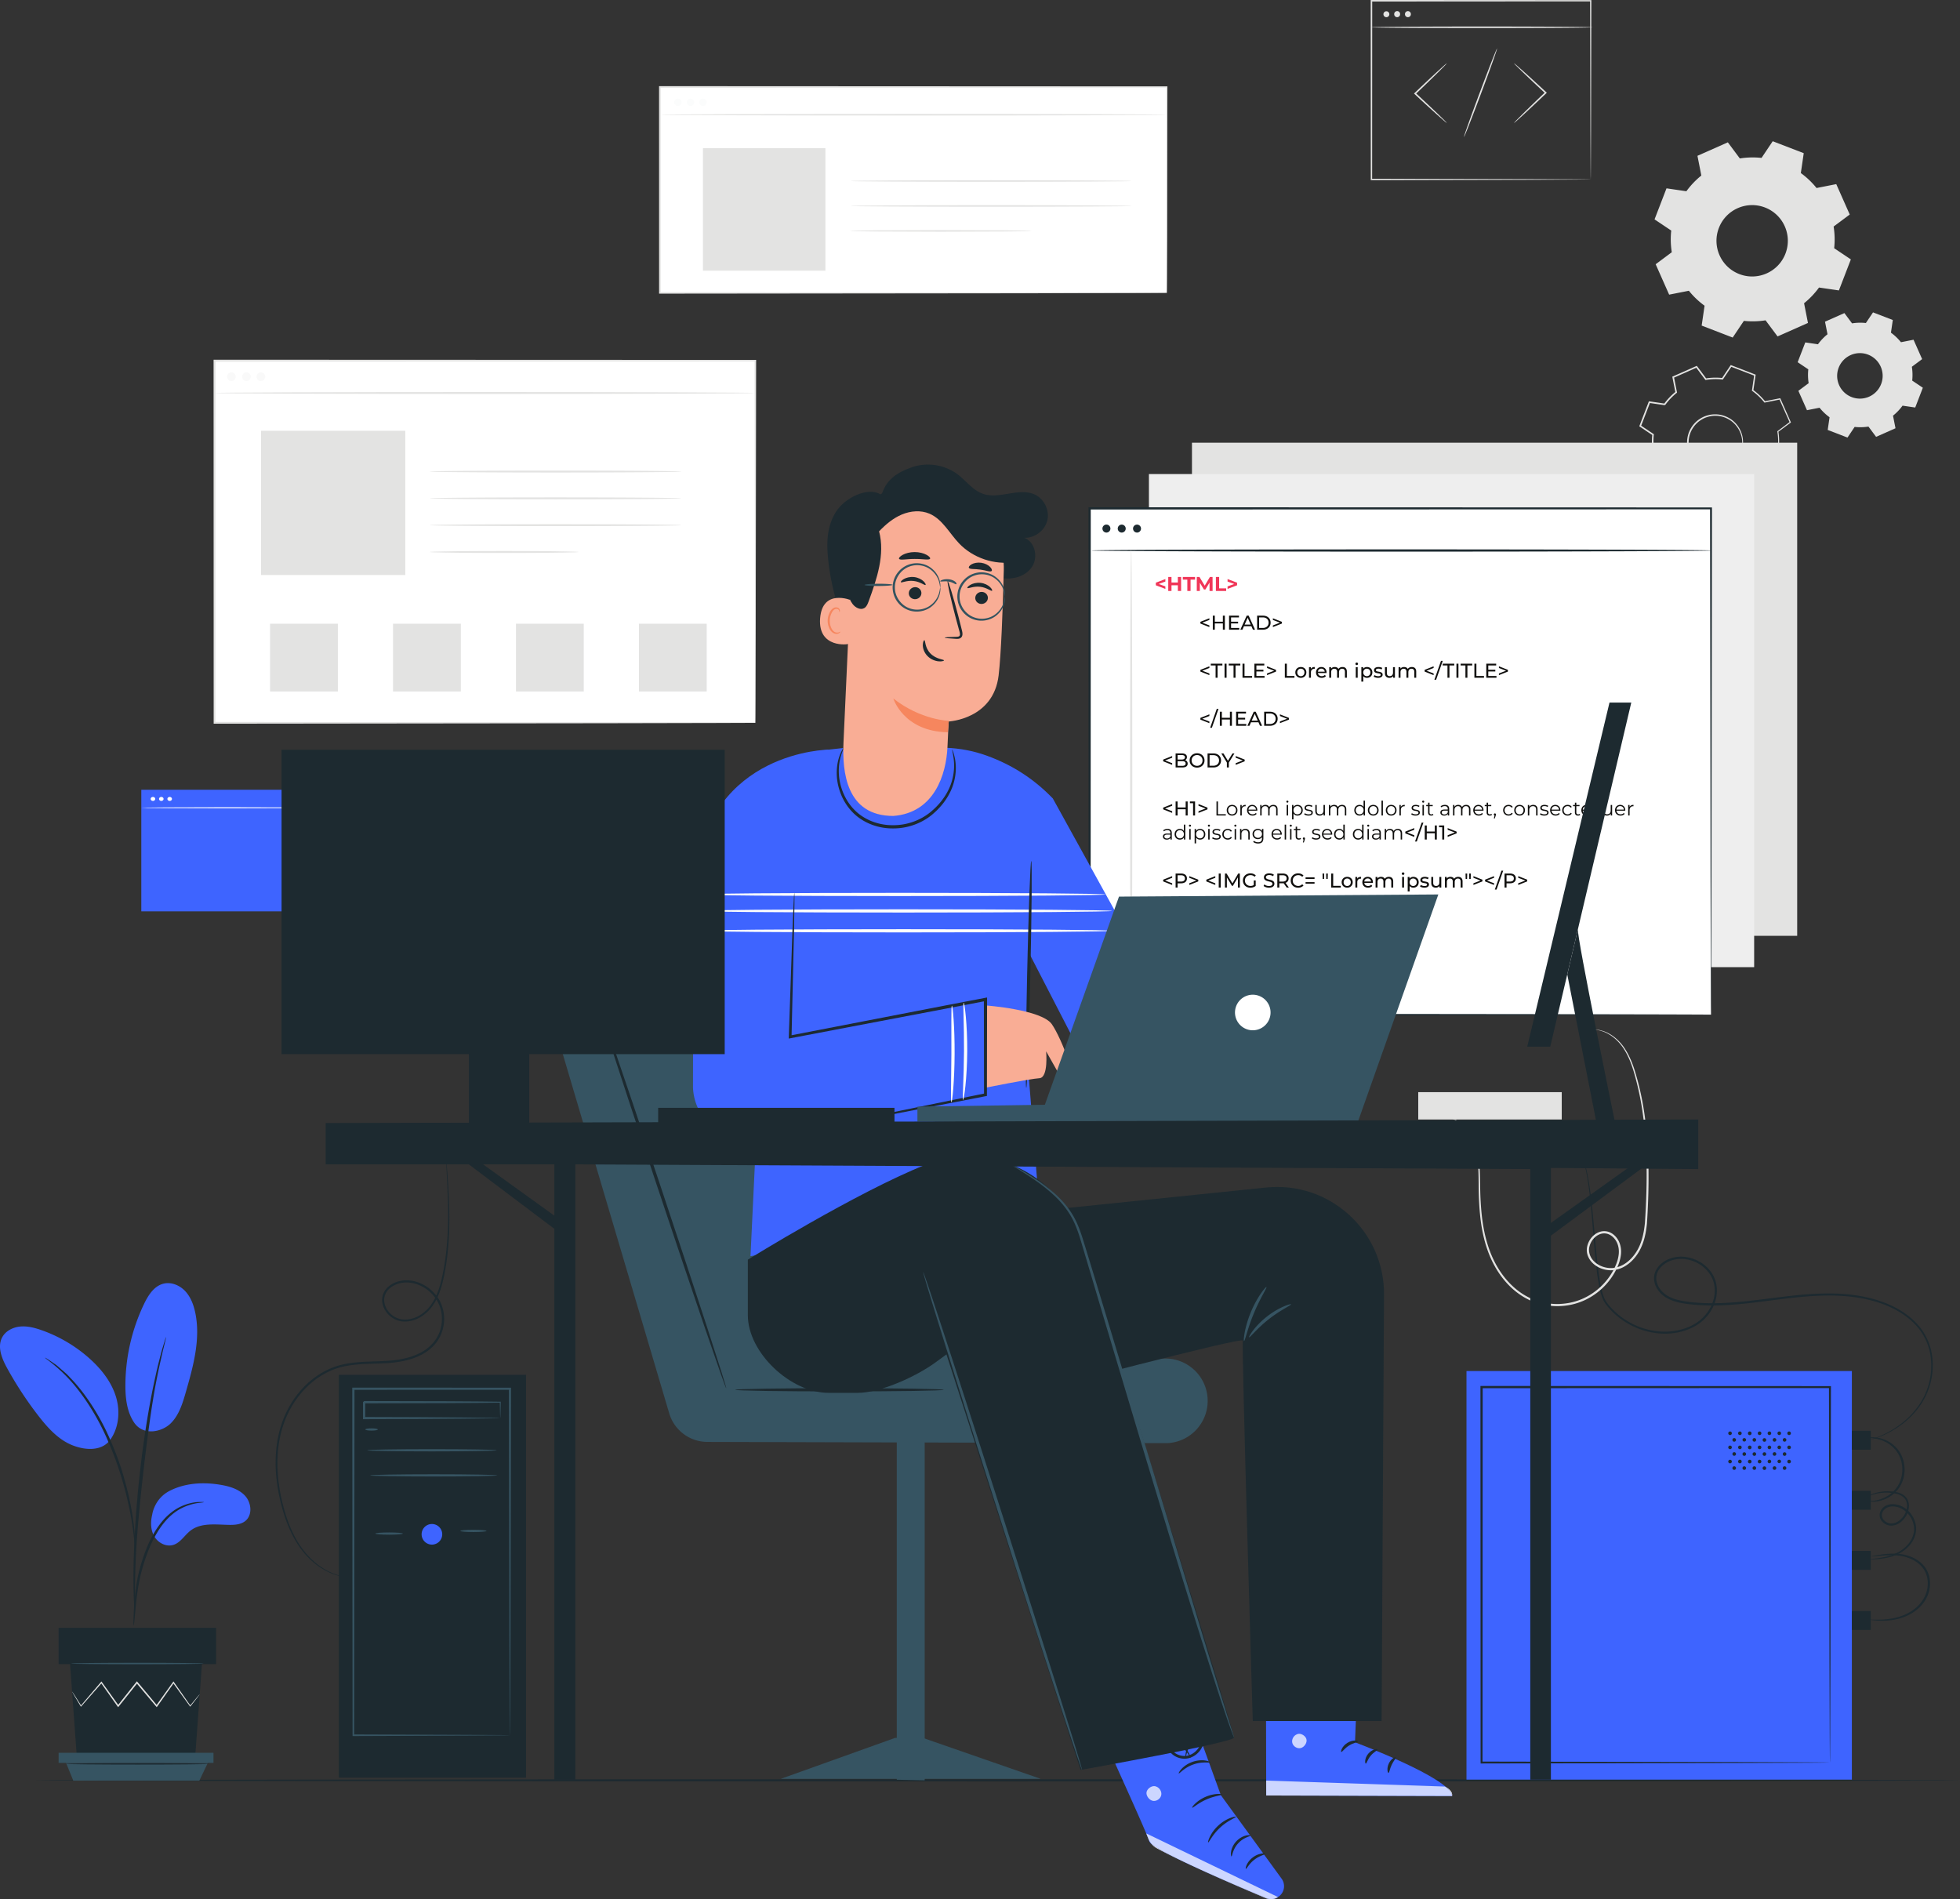 <svg xmlns="http://www.w3.org/2000/svg" height="586.253" width="605.067"><rect width="100%" height="100%" fill="#333333" stroke="none"/><path d="M66.233 223.123h166.953V111.336H66.233z" fill="#fff"/><path d="M233.187 223.123s-.016-.7-.026-2.035l-.026-5.897-.06-22.483c-.031-19.421-.075-47.339-.127-81.372l.239.239-166.941.06h-.013l.299-.299-.025 111.785-.274-.273 120.28.135 34.364.074c3.987.014 7.055.026 9.14.032l2.36.018c.532.005.81.016.81.016s-.256.01-.778.016l-2.329.016-9.085.033-34.303.073-120.46.135h-.273v-.275l-.026-111.785v-.3h.313c62.9.024 120.937.044 166.94.06h.24v.24l-.126 81.52-.06 22.429-.027 5.855c-.009 1.317-.026 1.982-.026 1.982" fill="#e3e3e2"/><path d="M66.233 121.312c0-.165 37.346-.3 83.404-.3 46.074 0 83.412.135 83.412.3 0 .165-37.338.299-83.412.299-46.058 0-83.404-.134-83.404-.299" fill="#e3e3e2"/><path d="M71.482 117.617a1.338 1.338 0 11-.001-2.675 1.338 1.338 0 010 2.675M76.067 117.617a1.338 1.338 0 110-2.676 1.338 1.338 0 010 2.676M80.586 117.617a1.338 1.338 0 11-.001-2.675 1.338 1.338 0 01.001 2.675" fill="#f9f9f9"/><path d="M125.12 177.504H80.587v-44.535h44.535v44.535M210.292 145.557c0 .166-17.37.3-38.79.3-21.429 0-38.795-.134-38.795-.3 0-.165 17.366-.3 38.794-.3 21.422 0 38.791.135 38.791.3M210.292 153.833c0 .166-17.37.299-38.79.299-21.429 0-38.795-.133-38.795-.299 0-.165 17.366-.3 38.794-.3 21.422 0 38.791.135 38.791.3M210.292 162.11c0 .165-17.37.298-38.79.298-21.429 0-38.795-.133-38.795-.299 0-.165 17.366-.3 38.794-.3 21.422 0 38.791.135 38.791.3M178.561 170.385c0 .042-.641.08-1.801.116-1.268.026-2.921.058-4.913.095-4.15.055-9.882.088-16.211.088-6.333 0-12.064-.033-16.213-.088-1.994-.037-3.647-.07-4.914-.095-1.16-.036-1.802-.074-1.802-.116 0-.041.642-.081 1.802-.117l4.914-.095c4.149-.054 9.88-.086 16.213-.086 6.33 0 12.061.032 16.21.086l4.914.095c1.16.036 1.801.076 1.801.117M104.302 213.448h-20.93V192.52h20.93v20.928M142.257 213.448H121.33V192.52h20.928v20.928M180.215 213.448h-20.931V192.52h20.93v20.928M218.17 213.448H197.24V192.52h20.928v20.928M537.407 139.625s-.164.747-.914 1.888c-.734 1.116-2.205 2.632-4.577 3.352-1.172.348-2.55.5-3.977.234-1.415-.271-2.9-.88-4.127-1.967a8.169 8.169 0 01-1.635-1.89 8.185 8.185 0 01-1.058-2.38c-.491-1.713-.4-3.643.264-5.411.693-1.756 1.922-3.25 3.436-4.19a8.153 8.153 0 012.384-1.056 8.126 8.126 0 012.478-.302c1.64.017 3.15.562 4.382 1.31 1.236.762 2.154 1.799 2.79 2.843 1.275 2.125 1.347 4.236 1.143 5.557-.21 1.348-.59 2.012-.59 2.012-.057-.017.254-.71.403-2.034a8.447 8.447 0 00-1.249-5.356c-.627-.99-1.52-1.968-2.71-2.679-1.182-.699-2.623-1.204-4.178-1.207a7.725 7.725 0 00-2.345.304c-.783.21-1.551.547-2.252 1.01-1.428.893-2.582 2.304-3.239 3.962-.625 1.671-.717 3.49-.257 5.111.209.815.55 1.579.99 2.259a7.745 7.745 0 001.536 1.798c1.155 1.042 2.562 1.634 3.907 1.91 1.359.272 2.676.146 3.808-.167a8.429 8.429 0 004.519-3.132c.778-1.081 1.013-1.804 1.068-1.779" fill="#e3e3e2"/><path d="M545.373 147.67c-.003-.008.096 0 .296.025l.896.112 3.536.474-.084.048 2.796-7.378.046.146c-1.202-.8-2.539-1.688-3.971-2.638l-.07-.047.008-.087a19.35 19.35 0 00-.145-5.102l-.016-.095.079-.059 3.816-2.86-.055.208-3.216-7.204.21.11c-1.446.289-3.04.608-4.675.933l-.12.024-.076-.095a19.193 19.193 0 00-3.691-3.504l-.104-.075.019-.126c.21-1.462.445-3.075.682-4.718l.136.234-7.366-2.828.269-.086-2.65 3.962-.08.116-.137-.015a19.249 19.249 0 00-5.081.132l-.14.023-.085-.115-2.852-3.823.286.075-7.21 3.204.14-.268c.29 1.478.606 3.074.922 4.68l.028.143-.113.093a19.093 19.093 0 00-3.5 3.675h-.001v.002l-.233.099-.004-.001-.011-.001-.019-.003-.036-.005-.074-.011-.15-.021-.297-.043-.592-.088-1.184-.172c-.785-.116-1.57-.23-2.35-.346l.26-.152-2.84 7.363-.089-.287 3.958 2.656.12.082-.015.142c-.187 1.71-.14 3.423.124 5.08l.023.142-.115.085c-1.295.963-2.568 1.91-3.825 2.847l.073-.28c1.09 2.462 2.153 4.87 3.19 7.214l-.246-.128 4.68-.917.13-.025.082.102a19.145 19.145 0 003.679 3.514l.102.076-.017.125c-.24 1.617-.472 3.184-.697 4.715l-.127-.218 7.356 2.854-.221.07 2.664-3.953.06-.088.104.012c1.81.2 3.51.132 5.098-.115l.096-.014.058.077c1.03 1.393 1.958 2.648 2.837 3.833l-.173-.045 7.226-3.168-.062.12c-.358-1.87-.65-3.405-.894-4.684l-.009-.047.036-.029a20.004 20.004 0 002.783-2.683l.61-.738c.135-.172.202-.25.205-.243.003.005-.056.097-.172.267-.124.173-.311.432-.58.765a18.691 18.691 0 01-2.746 2.753l.027-.076.953 4.674.018.085-.08.035-7.2 3.232-.103.046-.07-.092c-.885-1.18-1.82-2.429-2.862-3.814l.153.063a19.59 19.59 0 01-5.186.145l.162-.077-2.644 3.966-.082.124-.14-.053-7.368-2.824-.15-.057.023-.16.68-4.719.085.201a19.554 19.554 0 01-3.77-3.582l.21.077-4.677.93-.176.034-.073-.164-3.206-7.208-.074-.17.148-.11 3.82-2.852-.09.225a19.512 19.512 0 01-.133-5.205l.103.223-3.96-2.652-.16-.107.069-.18c.93-2.42 1.876-4.876 2.834-7.364l.071-.18.19.027 2.353.344 1.184.173.592.087.297.042.15.022.074.012.036.005h.019l.01.004h.005c-.464.196-.128.054-.231.097v-.002a19.59 19.59 0 013.59-3.768l-.085.236c-.317-1.607-.63-3.203-.923-4.68l-.037-.19.176-.078 7.215-3.196.174-.077.114.153 2.845 3.827-.225-.092a19.61 19.61 0 015.205-.127l-.216.1 2.659-3.956.1-.15.168.065 7.36 2.846.161.063-.025.17-.696 4.717-.084-.2a19.524 19.524 0 013.758 3.592l-.194-.071 4.681-.915.15-.029.06.14 3.185 7.219.056.126-.111.083-3.833 2.839.061-.154c.284 1.814.296 3.567.113 5.184l-.061-.133c1.423.961 2.752 1.861 3.948 2.67l.083.055-.035.091-2.881 7.347-.023.058-.061-.009c-1.515-.238-2.683-.424-3.492-.552l-.903-.15a2.32 2.32 0 01-.31-.063" fill="#e3e3e2"/><path d="M580.72 118.55a7.02 7.02 0 00-4.027-9.078 7.023 7.023 0 104.027 9.077zm6.61 6.673a15.958 15.958 0 01-2.943 3.09l.766 3.883-5.985 2.653-2.363-3.172c-1.396.223-2.829.264-4.266.107l-2.204 3.287-6.108-2.356.572-3.912a16.037 16.037 0 01-3.09-2.944l-3.882.765-2.655-5.983 3.172-2.364a16.067 16.067 0 01-.107-4.266l-3.285-2.203 2.355-6.11 3.913.573a16.036 16.036 0 012.943-3.091l-.766-3.883 5.984-2.653 2.364 3.172a16.064 16.064 0 014.267-.107l2.203-3.284 6.108 2.354-.572 3.913a16.005 16.005 0 013.09 2.944l3.883-.767 2.655 5.984-3.174 2.364c.223 1.395.264 2.828.107 4.267l3.285 2.203-2.354 6.108-3.914-.572M551.181 78.29c2.187-5.675-.638-12.05-6.314-14.237-5.676-2.188-12.05.64-14.238 6.315-2.188 5.676.642 12.05 6.315 14.237 5.676 2.187 12.05-.64 14.237-6.316zm10.364 10.465a25.169 25.169 0 01-4.614 4.846l1.201 6.087-9.384 4.163-3.707-4.976a25.11 25.11 0 01-6.692.169l-3.454 5.152-9.578-3.693.896-6.136a25.098 25.098 0 01-4.846-4.616l-6.088 1.201-4.163-9.383 4.976-3.709a25.153 25.153 0 01-.168-6.69l-5.153-3.453 3.693-9.581 6.137.899a25.14 25.14 0 014.615-4.848l-1.201-6.088 9.384-4.163 3.706 4.977a25.167 25.167 0 016.692-.169l3.454-5.15 9.578 3.69-.896 6.139a25.054 25.054 0 014.847 4.614l6.088-1.201 4.163 9.384-4.976 3.707c.349 2.188.413 4.436.168 6.69l5.152 3.455-3.692 9.577-6.138-.894" fill="#e3e3e2" fill-rule="evenodd"/><path d="M467.421 37.928c-.022-.024.228-.305.698-.793l2.026-2.036a560.868 560.868 0 016.804-6.586l.062-.057.003.344a573.072 573.072 0 01-6.852-6.459l-2.038-1.993c-.473-.479-.725-.755-.702-.779.02-.024.314.207.826.644l2.139 1.884c1.792 1.607 4.25 3.851 6.945 6.356l.184.171-.181.173-.061.059a573.618 573.618 0 01-6.899 6.485l-2.13 1.927c-.509.447-.802.683-.823.66M446.61 19.57c.023.023-.227.305-.698.793l-2.025 2.036a572.736 572.736 0 01-6.806 6.585l-.06.057-.003-.342a575.158 575.158 0 016.852 6.456l2.038 1.994c.473.479.725.755.702.779-.021.023-.314-.208-.826-.644l-2.139-1.884a556.284 556.284 0 01-6.945-6.356l-.186-.17.183-.174.061-.059a572.37 572.37 0 016.9-6.485l2.128-1.927c.51-.448.803-.682.824-.66M451.952 42.252c-.121-.047 2.063-6.187 4.877-13.713 2.818-7.528 5.199-13.592 5.32-13.547.122.045-2.062 6.184-4.878 13.713-2.816 7.527-5.198 13.592-5.319 13.547" fill="#e3e3e2"/><path d="M491.07 55.39s-.015-.358-.022-1.027l-.023-2.954-.05-11.186c-.026-9.631-.06-23.395-.102-39.99l.196.196-67.686.04h-.005l.234-.236-.024 55.156-.21-.21 48.88.105 13.853.056 3.677.025c.41.004.723.01.951.012.215.004.33.012.33.012s-.098.008-.305.012l-.929.012-3.635.026c-3.21.012-7.882.03-13.808.056l-49.014.105h-.211v-.21L423.143.232v-.236h.24l67.686.039h.198l-.001.197-.103 40.112c-.02 4.796-.039 8.56-.05 11.143l-.022 2.916c-.007.657-.021.985-.021.985" fill="#e3e3e2"/><path d="M491.6 8.417c0 .131-15.28.236-34.124.236-18.852 0-34.128-.105-34.128-.236 0-.13 15.276-.236 34.128-.236 18.844 0 34.124.106 34.124.236M428.901 4.392a.914.914 0 01-.91.916.915.915 0 010-1.83c.502 0 .91.409.91.914M432.223 4.392a.913.913 0 01-.91.916.914.914 0 01-.912-.916.912.912 0 111.821 0M435.547 4.392a.914.914 0 01-.912.916.914.914 0 01-.912-.916.913.913 0 111.824 0" fill="#e3e3e2"/><path d="M203.704 90.41h156.51V26.835h-156.51z" fill="#fff"/><path d="M360.215 90.41s-.011-.391-.018-1.135l-.018-3.3c-.011-2.9-.024-7.162-.043-12.651-.023-10.972-.055-26.844-.093-46.487l.172.174-156.5.073h-.011l.248-.247-.01 63.572-.238-.237 112.216.112 32.552.065 8.713.031 2.255.015c.51.005.775.014.775.014s-.246.011-.744.015l-2.228.015-8.664.03-32.498.066-112.377.112h-.237v-.238c-.003-19.82-.005-41.31-.01-63.572v-.248h.257l156.5.074h.176v.174l-.094 46.592c-.02 5.472-.033 9.722-.042 12.612-.01 1.431-.016 2.522-.02 3.267-.007.735-.02 1.101-.02 1.101" fill="#e3e3e2"/><path d="M203.861 35.41c0-.137 34.983-.247 78.128-.247 43.159 0 78.135.11 78.135.248 0 .136-34.976.248-78.135.248-43.145 0-78.128-.112-78.128-.248" fill="#e3e3e2"/><path d="M209.277 32.712a1.137 1.137 0 11.002-2.274 1.137 1.137 0 01-.002 2.274M213.17 32.712a1.137 1.137 0 11.001-2.274 1.137 1.137 0 01-.002 2.274M217.005 32.712a1.137 1.137 0 11.002-2.274 1.137 1.137 0 01-.002 2.274" fill="#fbfcfc"/><path d="M254.81 83.547h-37.805V45.743h37.804v37.804M349.387 55.873c0 .138-19.454.25-43.446.25-23.998 0-43.448-.112-43.448-.25 0-.136 19.45-.248 43.448-.248 23.992 0 43.446.112 43.446.248M349.387 63.575c0 .137-19.454.248-43.446.248-23.998 0-43.448-.111-43.448-.248 0-.136 19.45-.248 43.448-.248 23.992 0 43.446.112 43.446.248M318.43 71.276c0 .017-.195.035-.567.05l-1.631.047-5.993.079c-5.122.017-12.083.044-19.776.072-7.695-.028-14.658-.055-19.778-.072l-5.994-.079c-.664-.02-1.203-.034-1.63-.046-.373-.016-.568-.034-.568-.051 0-.017.195-.033.568-.05.427-.011.966-.027 1.63-.046l5.994-.079c5.12-.02 12.083-.045 19.778-.072 7.693.027 14.654.052 19.776.072l5.993.079 1.63.047c.373.016.569.032.569.049" fill="#e3e3e2"/><path d="M605.07 549.564c0 .19-133.047.347-297.134.347-164.144 0-297.164-.157-297.164-.347 0-.192 133.02-.348 297.164-.348 164.087 0 297.135.156 297.135.348" fill="#1d2a30"/><path d="M554.807 288.87H367.968V136.656h186.839V288.87" fill="#e3e3e2"/><path d="M541.521 298.545H354.683V146.333H541.52v152.212" fill="#eee"/><path d="M528.203 313.201H336.379V156.928h191.824v156.273" fill="#fff"/><path d="M528.203 313.203s-.022-.991-.032-2.882l-.034-8.344c-.017-7.308-.041-18.014-.074-31.665l-.15-113.383.29.29-191.808.057h-.016l.346-.347c-.012 56.51-.025 109.87-.037 156.272l-.31-.308 138.614.155 39.223.083c4.538.014 8.025.028 10.392.036l2.677.018c.603.005.919.018.919.018s-.292.012-.883.017l-2.644.019-10.33.036c-9.071.02-22.333.046-39.154.082l-138.813.156h-.311v-.312l-.036-156.272v-.348h.363l191.808.058h.29v.29l-.15 113.564c-.032 13.623-.059 24.308-.075 31.601l-.033 8.29c-.011 1.869-.032 2.818-.032 2.818" fill="#1d2a30"/><path d="M359.759 179.51l-2.059.755 2.059.748v.774l-2.943-1.119v-.804l2.943-1.12v.767M364.616 178.101v4.33h-1.003v-1.775h-1.965v1.775h-1.003v-4.33h1.003v1.707h1.965v-1.707h1.003M366.535 178.917h-1.386v-.816h3.774v.816h-1.386v3.514h-1.002v-3.514M373.396 182.43l-.007-2.597-1.273 2.14h-.452l-1.268-2.084v2.542h-.94v-4.33h.829l1.62 2.69 1.596-2.69h.823l.012 4.33h-.94M375.356 178.101h1.003v3.512h2.17v.818h-3.173v-4.33M381.901 179.864v.804l-2.942 1.119v-.774l2.058-.748-2.058-.754v-.767l2.942 1.12M358.01 298.02l-2.06.753 2.06.75v.773l-2.945-1.12v-.804l2.946-1.12v.768M360.22 295.73h.86l-2.04 5.827h-.861l2.041-5.826M365.29 296.61v4.329h-1.003v-1.775h-1.966v1.775h-1.002v-4.33h1.002v1.707h1.966v-1.707h1.002M367.208 297.425h-1.385v-.816h3.772v.816h-1.386v3.514h-1.001v-3.514M374.07 300.939l-.008-2.598-1.273 2.139h-.452l-1.268-2.083v2.542h-.94v-4.33h.83l1.62 2.691 1.595-2.69h.823l.012 4.329h-.94M376.03 296.61h1.003v3.513h2.171v.816h-3.173v-4.33M382.576 298.372v.804l-2.943 1.12v-.773l2.059-.75-2.059-.753v-.768l2.943 1.12" fill="#f03658"/><path d="M373.343 191.363l-2.195.846 2.195.848v.514l-2.771-1.095v-.532l2.77-1.095v.514M378.127 190.045v4.33h-.619v-1.93h-2.485v1.93h-.619v-4.33h.619v1.862h2.485v-1.862h.619M382.563 193.836v.539h-3.142v-4.33h3.055v.538h-2.436v1.33h2.17v.526h-2.17v1.397h2.523M386.103 192.797l-.935-2.121-.933 2.121zm.216.495h-2.302l-.474 1.083h-.639l1.961-4.33h.612l1.967 4.33h-.65l-.475-1.083M389.87 193.836c1.069 0 1.755-.656 1.755-1.627 0-.97-.686-1.626-1.754-1.626h-1.17v3.253zm-1.787-3.79h1.824c1.392 0 2.338.877 2.338 2.163 0 1.287-.946 2.166-2.338 2.166h-1.824v-4.33M395.721 191.944v.532l-2.77 1.095v-.514l2.202-.848-2.202-.846v-.514l2.77 1.095M373.343 206.19l-2.195.849 2.195.848v.512l-2.771-1.095v-.53l2.77-1.097v.514M375.264 205.412h-1.485v-.539h3.581v.539h-1.484v3.79h-.612v-3.79M378.03 204.873h.62v4.33h-.62v-4.33M380.805 205.412h-1.484v-.539h3.58v.539h-1.484v3.79h-.612v-3.79M383.572 204.873h.619v3.792h2.344v.538h-2.963v-4.33M390.384 208.665v.538h-3.141v-4.33h3.054v.539h-2.436v1.33h2.171v.526h-2.17v1.397h2.522M393.917 206.773v.531l-2.77 1.095v-.512l2.201-.848-2.201-.848v-.514l2.77 1.096M396.64 204.873h.619v3.792h2.344v.538h-2.963v-4.33M402.685 207.564c0-.699-.47-1.15-1.101-1.15-.63 0-1.107.451-1.107 1.15 0 .699.476 1.157 1.107 1.157.63 0 1.101-.458 1.101-1.157zm-2.806 0c0-.977.722-1.67 1.705-1.67.984 0 1.701.693 1.701 1.67s-.717 1.676-1.701 1.676c-.983 0-1.705-.699-1.705-1.676M405.867 205.893v.576l-.138-.007c-.636 0-1.032.391-1.032 1.108v1.632h-.593v-3.277h.568v.55c.21-.383.619-.582 1.195-.582M406.852 207.336h2.104c-.063-.552-.476-.941-1.052-.941-.57 0-.99.384-1.052.941zm2.66.427h-2.66c.076.574.539.958 1.188.958.384 0 .705-.13.947-.396l.328.383c-.298.347-.75.532-1.294.532-1.057 0-1.762-.699-1.762-1.676 0-.97.698-1.67 1.645-1.67.947 0 1.62.68 1.62 1.689l-.012.18M415.785 207.317v1.886h-.593v-1.818c0-.644-.31-.958-.848-.958-.593 0-.983.377-.983 1.088v1.688h-.593v-1.818c0-.644-.31-.958-.848-.958-.593 0-.983.377-.983 1.088v1.688h-.594v-3.278h.569v.488c.236-.333.637-.52 1.133-.52.5 0 .92.199 1.138.608.248-.372.704-.608 1.26-.608.798 0 1.342.459 1.342 1.424M418.536 205.925h.593v3.278h-.593zm-.105-1.014a.39.39 0 01.401-.39c.23 0 .403.167.403.378a.389.389 0 01-.403.396.387.387 0 01-.401-.384M423.055 207.564c0-.692-.476-1.15-1.107-1.15-.624 0-1.101.458-1.101 1.15 0 .699.477 1.157 1.101 1.157.63 0 1.107-.458 1.107-1.157zm.601 0c0 1.008-.7 1.676-1.659 1.676-.462 0-.872-.18-1.144-.532v1.695h-.593v-4.478h.568v.52c.267-.365.688-.552 1.17-.552.958 0 1.658.668 1.658 1.671M424.059 208.857l.248-.47c.278.198.724.34 1.149.34.55 0 .78-.167.78-.446 0-.736-2.072-.098-2.072-1.404 0-.588.527-.984 1.368-.984.425 0 .908.112 1.192.298l-.252.47a1.713 1.713 0 00-.947-.26c-.52 0-.773.192-.773.452 0 .772 2.077.143 2.077 1.416 0 .594-.544.971-1.416.971-.544 0-1.082-.167-1.354-.383M430.625 205.925v3.278h-.562v-.495c-.242.341-.65.532-1.115.532-.845 0-1.408-.463-1.408-1.428v-1.887h.593v1.819c0 .643.32.964.884.964.619 0 1.015-.383 1.015-1.088v-1.695h.593M437.195 207.317v1.886h-.594v-1.818c0-.644-.309-.958-.848-.958-.593 0-.982.377-.982 1.088v1.688h-.595v-1.818c0-.644-.308-.958-.848-.958-.593 0-.983.377-.983 1.088v1.688h-.593v-3.278h.57v.488c.234-.333.637-.52 1.131-.52.5 0 .922.199 1.139.608.247-.372.704-.608 1.26-.608.799 0 1.343.459 1.343 1.424M442.567 206.19l-2.195.849 2.195.848v.512l-2.771-1.095v-.53l2.77-1.097v.514M444.847 203.996h.537l-2.041 5.825h-.538l2.042-5.825M446.847 205.412h-1.484v-.539h3.58v.539h-1.484v3.79h-.612v-3.79M449.615 204.873h.618v4.33h-.618v-4.33M452.39 205.412h-1.485v-.539h3.582v.539H453v3.79h-.612v-3.79M455.157 204.873h.618v3.792h2.344v.538h-2.962v-4.33M461.97 208.665v.538h-3.143v-4.33h3.054v.539h-2.436v1.33h2.171v.526h-2.17v1.397h2.523M465.501 206.773v.531l-2.77 1.095v-.512l2.202-.848-2.202-.848v-.514l2.77 1.096M373.343 221.019l-2.195.848 2.195.848v.512l-2.771-1.095v-.53l2.77-1.097v.514M375.623 218.824h.537l-2.041 5.825h-.538l2.042-5.825M380.301 219.701v4.33h-.618v-1.93h-2.486v1.93h-.618v-4.33h.618v1.862h2.486V219.7h.618M384.737 223.493v.538h-3.141v-4.33h3.055v.539h-2.436v1.33h2.169v.526h-2.17v1.397h2.523M388.276 222.453l-.933-2.12-.934 2.12zm.217.495h-2.301l-.476 1.083h-.637l1.961-4.33h.612l1.967 4.33h-.65l-.476-1.083M392.045 223.493c1.07 0 1.758-.656 1.758-1.626 0-.972-.688-1.627-1.758-1.627h-1.168v3.253zm-1.786-3.792h1.824c1.392 0 2.337.879 2.337 2.166 0 1.286-.945 2.164-2.337 2.164h-1.824v-4.33M397.896 221.601v.531l-2.77 1.095v-.512l2.2-.848-2.2-.848v-.514l2.77 1.096M361.857 233.89l-2.196.846 2.196.847v.513l-2.77-1.093v-.534l2.77-1.094v.514M366.016 235.681c0-.5-.37-.722-1.057-.722h-1.422v1.44h1.422c.688 0 1.057-.216 1.057-.718zm-2.479-2.609v1.385h1.268c.631 0 .99-.234.99-.692 0-.458-.359-.693-.99-.693zm3.104 2.659c0 .742-.562 1.169-1.657 1.169h-2.065v-4.33h1.941c.996 0 1.552.422 1.552 1.12 0 .471-.241.798-.581.966.489.135.81.5.81 1.075M371.225 234.736c0-.959-.717-1.664-1.676-1.664-.97 0-1.688.705-1.688 1.664s.718 1.663 1.688 1.663c.959 0 1.676-.704 1.676-1.663zm-3.982 0c0-1.268.976-2.215 2.306-2.215 1.319 0 2.295.94 2.295 2.215 0 1.273-.976 2.213-2.295 2.213-1.33 0-2.306-.946-2.306-2.213M374.573 236.363c1.07 0 1.755-.656 1.755-1.627 0-.97-.685-1.627-1.755-1.627h-1.169v3.254zm-1.788-3.792h1.824c1.392 0 2.339.878 2.339 2.165s-.947 2.164-2.339 2.164h-1.824v-4.33M379.361 235.404v1.496h-.613v-1.508l-1.719-2.821h.662l1.385 2.282 1.392-2.282h.612l-1.719 2.833M384.236 234.47v.533l-2.77 1.093v-.513l2.2-.847-2.2-.847v-.514l2.77 1.094M361.857 248.717l-2.196.847 2.196.848v.513l-2.77-1.094v-.532l2.77-1.095v.513M366.641 247.4v4.33h-.618v-1.93h-2.486v1.93h-.618v-4.33h.618v1.861h2.486V247.4h.618M368.925 247.4v4.33h-.612v-3.791h-.978v-.539h1.59M372.756 249.299v.532l-2.77 1.094v-.513l2.2-.848-2.2-.847v-.513l2.77 1.095M375.535 247.4h.457v3.933h2.424v.396h-2.881V247.4M381.567 250.103c0-.762-.515-1.268-1.207-1.268-.693 0-1.21.506-1.21 1.268 0 .761.517 1.268 1.21 1.268.692 0 1.207-.507 1.207-1.268zm-2.863 0c0-.966.704-1.652 1.656-1.652.953 0 1.652.686 1.652 1.652 0 .964-.699 1.657-1.652 1.657-.952 0-1.656-.693-1.656-1.657M384.544 248.45v.429l-.107-.007c-.678 0-1.093.433-1.093 1.2v1.657h-.44v-3.253h.421v.637c.204-.433.618-.663 1.219-.663M385.415 249.91h2.306c-.056-.635-.52-1.08-1.157-1.08-.63 0-1.095.445-1.15 1.08zm2.721.329h-2.721c.049.68.569 1.132 1.28 1.132.396 0 .748-.143.996-.427l.246.284c-.29.347-.741.532-1.254.532-1.016 0-1.708-.693-1.708-1.657 0-.966.674-1.652 1.589-1.652.916 0 1.577.674 1.577 1.652l-.005.136M394.403 249.843v1.886h-.439v-1.842c0-.687-.347-1.04-.933-1.04-.668 0-1.09.433-1.09 1.176v1.706h-.438v-1.842c0-.687-.346-1.04-.94-1.04-.663 0-1.088.433-1.088 1.176v1.706h-.44v-3.253h.42v.593c.229-.389.649-.618 1.194-.618.538 0 .958.229 1.156.686.236-.42.699-.686 1.287-.686.79 0 1.31.458 1.31 1.392M397.208 248.476h.439v3.253h-.439zm-.1-1.027c0-.168.143-.309.323-.309a.312.312 0 110 .625.319.319 0 01-.323-.316M401.728 250.103c0-.755-.525-1.268-1.212-1.268-.692 0-1.212.513-1.212 1.268 0 .761.52 1.268 1.212 1.268.687 0 1.212-.507 1.212-1.268zm.439 0c0 .989-.692 1.657-1.619 1.657-.521 0-.967-.223-1.237-.644v1.813h-.44v-4.453h.42v.643c.266-.432.717-.668 1.257-.668.927 0 1.619.668 1.619 1.652M402.607 251.359l.198-.347c.26.204.699.365 1.158.365.618 0 .87-.21.87-.533 0-.847-2.108-.179-2.108-1.465 0-.532.458-.928 1.287-.928.421 0 .877.117 1.15.304l-.191.352a1.674 1.674 0 00-.959-.278c-.587 0-.848.228-.848.538 0 .878 2.11.216 2.11 1.466 0 .562-.495.927-1.342.927-.539 0-1.057-.173-1.325-.401M409.012 248.476v3.253h-.42v-.593c-.23.395-.65.624-1.17.624-.827 0-1.373-.464-1.373-1.397v-1.887h.44v1.843c0 .693.358 1.045.976 1.045.682 0 1.108-.439 1.108-1.181v-1.707h.439M415.607 249.843v1.886h-.439v-1.842c0-.687-.345-1.04-.933-1.04-.668 0-1.088.433-1.088 1.176v1.706h-.44v-1.842c0-.687-.347-1.04-.94-1.04-.663 0-1.09.433-1.09 1.176v1.706h-.438v-3.253h.421v.593c.228-.389.65-.618 1.193-.618.538 0 .959.229 1.156.686.236-.42.7-.686 1.287-.686.792 0 1.31.458 1.31 1.392M420.948 250.103c0-.762-.519-1.268-1.205-1.268-.694 0-1.214.506-1.214 1.268 0 .761.52 1.268 1.214 1.268.686 0 1.205-.507 1.205-1.268zm.433-2.963v4.59h-.421v-.645c-.265.44-.717.675-1.255.675-.929 0-1.621-.675-1.621-1.657 0-.984.692-1.652 1.621-1.652.519 0 .964.222 1.236.644v-1.955h.44M425.139 250.103c0-.762-.514-1.268-1.206-1.268-.693 0-1.214.506-1.214 1.268 0 .761.521 1.268 1.214 1.268.692 0 1.206-.507 1.206-1.268zm-2.866 0c0-.966.707-1.652 1.66-1.652.951 0 1.651.686 1.651 1.652 0 .964-.7 1.657-1.65 1.657-.954 0-1.66-.693-1.66-1.657M426.476 247.14h.439v4.59h-.439v-4.59M430.673 250.103c0-.762-.513-1.268-1.206-1.268-.694 0-1.211.506-1.211 1.268 0 .761.517 1.268 1.21 1.268.694 0 1.207-.507 1.207-1.268zm-2.862 0c0-.966.704-1.652 1.656-1.652.953 0 1.652.686 1.652 1.652 0 .964-.699 1.657-1.652 1.657-.952 0-1.656-.693-1.656-1.657M433.65 248.45v.429l-.105-.007c-.68 0-1.094.433-1.094 1.2v1.657h-.44v-3.253h.421v.637c.204-.433.617-.663 1.219-.663M435.657 251.359l.198-.347c.258.204.697.365 1.156.365.618 0 .872-.21.872-.533 0-.847-2.11-.179-2.11-1.465 0-.532.458-.928 1.287-.928.421 0 .877.117 1.15.304l-.191.352a1.671 1.671 0 00-.959-.278c-.588 0-.847.228-.847.538 0 .878 2.11.216 2.11 1.466 0 .562-.496.927-1.343.927-.539 0-1.057-.173-1.323-.401M439.13 248.476h.438v3.253h-.439zm-.1-1.027c0-.168.142-.309.322-.309.18 0 .321.136.321.304a.315.315 0 01-.321.321.318.318 0 01-.321-.316M442.504 251.53c-.173.155-.433.23-.685.23-.612 0-.954-.347-.954-.947v-1.966h-.581v-.371h.581v-.71h.44v.71h.99v.37h-.99v1.943c0 .383.198.594.563.594a.72.72 0 00.481-.167l.155.315M446.936 250.752v-.532h-1.021c-.631 0-.835.248-.835.581 0 .378.303.612.821.612.495 0 .862-.234 1.035-.661zm.439-1.039v2.016h-.422v-.506c-.197.333-.58.537-1.12.537-.734 0-1.186-.383-1.186-.947 0-.5.321-.921 1.254-.921h1.035v-.197c0-.558-.316-.86-.923-.86-.42 0-.816.148-1.081.384l-.199-.328c.327-.279.811-.44 1.323-.44.841 0 1.319.421 1.319 1.262M453.932 249.843v1.886h-.439v-1.842c0-.687-.346-1.04-.934-1.04-.668 0-1.088.433-1.088 1.176v1.706h-.439v-1.842c0-.687-.347-1.04-.94-1.04-.663 0-1.09.433-1.09 1.176v1.706h-.44v-3.253h.422v.593c.23-.389.65-.618 1.193-.618.538 0 .959.229 1.156.686.236-.42.7-.686 1.287-.686.792 0 1.312.458 1.312 1.392M455.243 249.91h2.306c-.056-.635-.52-1.08-1.157-1.08-.63 0-1.095.445-1.15 1.08zm2.721.329h-2.721c.049.68.569 1.132 1.28 1.132.396 0 .748-.143.996-.427l.248.284c-.292.347-.743.532-1.256.532-1.016 0-1.708-.693-1.708-1.657 0-.966.674-1.652 1.589-1.652.916 0 1.577.674 1.577 1.652l-.005.136M460.576 251.53c-.173.155-.432.23-.687.23-.613 0-.952-.347-.952-.947v-1.966h-.581v-.371h.581v-.71h.439v.71h.99v.37h-.99v1.943c0 .383.197.594.563.594a.726.726 0 00.482-.167l.155.315M461.81 251.42c0 .105-.025.185-.086.359l-.26.853h-.297l.212-.897c-.131-.036-.224-.154-.224-.315 0-.192.142-.335.328-.335.192 0 .328.15.328.335M464.035 250.103c0-.971.705-1.652 1.677-1.652.55 0 1.013.217 1.273.644l-.328.222c-.221-.328-.568-.482-.945-.482-.712 0-1.232.506-1.232 1.268 0 .766.52 1.268 1.232 1.268.377 0 .724-.148.945-.478l.328.223c-.26.421-.724.644-1.273.644-.972 0-1.677-.687-1.677-1.657M470.321 250.103c0-.762-.513-1.268-1.206-1.268-.692 0-1.214.506-1.214 1.268 0 .761.522 1.268 1.214 1.268.693 0 1.206-.507 1.206-1.268zm-2.865 0c0-.966.705-1.652 1.659-1.652.952 0 1.652.686 1.652 1.652 0 .964-.7 1.657-1.652 1.657-.954 0-1.659-.693-1.659-1.657M474.653 249.843v1.886h-.438v-1.842c0-.687-.36-1.04-.978-1.04-.698 0-1.137.433-1.137 1.176v1.706h-.44v-3.253h.42v.6c.236-.396.675-.625 1.237-.625.791 0 1.336.458 1.336 1.392M475.39 251.359l.2-.347c.258.204.697.365 1.155.365.619 0 .872-.21.872-.533 0-.847-2.109-.179-2.109-1.465 0-.532.457-.928 1.287-.928.42 0 .877.117 1.149.304l-.19.352a1.671 1.671 0 00-.96-.278c-.587 0-.847.228-.847.538 0 .878 2.109.216 2.109 1.466 0 .562-.495.927-1.341.927-.539 0-1.058-.173-1.324-.401M478.975 249.91h2.306c-.056-.635-.52-1.08-1.157-1.08-.63 0-1.095.445-1.15 1.08zm2.721.329h-2.721c.049.68.569 1.132 1.28 1.132.396 0 .748-.143.996-.427l.246.284c-.29.347-.741.532-1.254.532-1.016 0-1.708-.693-1.708-1.657 0-.966.674-1.652 1.589-1.652.916 0 1.577.674 1.577 1.652l-.005.136M482.267 250.103c0-.971.705-1.652 1.676-1.652.55 0 1.014.217 1.273.644l-.328.222c-.221-.328-.567-.482-.945-.482-.711 0-1.231.506-1.231 1.268 0 .766.52 1.268 1.23 1.268.38 0 .725-.148.946-.478l.328.223c-.259.421-.723.644-1.273.644-.971 0-1.676-.687-1.676-1.657M487.824 251.53c-.173.155-.433.23-.687.23-.613 0-.953-.347-.953-.947v-1.966h-.58v-.371h.58v-.71h.439v.71h.989v.37h-.99v1.943c0 .383.2.594.565.594a.72.72 0 00.481-.167l.156.315M488.613 249.91h2.307c-.055-.635-.519-1.08-1.156-1.08-.63 0-1.095.445-1.15 1.08zm2.722.329h-2.722c.05.68.57 1.132 1.28 1.132.396 0 .75-.143.996-.427l.248.284c-.29.347-.742.532-1.256.532-1.013 0-1.706-.693-1.706-1.657 0-.966.673-1.652 1.589-1.652.915 0 1.577.674 1.577 1.652l-.007.136M493.947 251.53c-.174.155-.434.23-.686.23-.612 0-.953-.347-.953-.947v-1.966h-.581v-.371h.581v-.71h.44v.71h.99v.37h-.99v1.943c0 .383.197.594.563.594a.72.72 0 00.481-.167l.155.315M497.673 248.476v3.253h-.42v-.593c-.229.395-.649.624-1.169.624-.828 0-1.372-.464-1.372-1.397v-1.887h.439v1.843c0 .693.357 1.045.976 1.045.681 0 1.108-.439 1.108-1.181v-1.707h.438M499.01 249.91h2.309c-.056-.635-.522-1.08-1.159-1.08-.63 0-1.095.445-1.15 1.08zm2.722.329h-2.721c.049.68.569 1.132 1.28 1.132.396 0 .749-.143.996-.427l.248.284c-.292.347-.743.532-1.256.532-1.015 0-1.708-.693-1.708-1.657 0-.966.674-1.652 1.589-1.652.916 0 1.577.674 1.577 1.652l-.005.136M504.27 248.45v.429l-.105-.007c-.678 0-1.094.433-1.094 1.2v1.657h-.439v-3.253h.42v.637c.205-.433.619-.663 1.219-.663M361.301 258.167v-.532h-1.021c-.63 0-.835.246-.835.581 0 .377.303.612.824.612.495 0 .859-.235 1.032-.661zm.439-1.04v2.016h-.42v-.507c-.199.335-.583.537-1.12.537-.736 0-1.188-.382-1.188-.945 0-.501.321-.921 1.257-.921h1.032v-.198c0-.557-.316-.86-.921-.86-.421 0-.817.148-1.083.383l-.197-.328c.328-.277.81-.439 1.323-.439.841 0 1.317.42 1.317 1.262M365.479 257.516c0-.76-.52-1.267-1.208-1.267-.692 0-1.211.507-1.211 1.267 0 .761.519 1.268 1.21 1.268.689 0 1.209-.507 1.209-1.268zm.432-2.961v4.588h-.42v-.643c-.267.44-.719.673-1.256.673-.927 0-1.62-.673-1.62-1.657 0-.983.693-1.65 1.62-1.65.52 0 .965.222 1.237.642v-1.953h.439M367.13 255.89h.44v3.253h-.44zm-.098-1.026c0-.168.143-.31.321-.31.18 0 .322.137.322.303a.315.315 0 01-.322.322.318.318 0 01-.321-.315M371.652 257.516c0-.753-.527-1.267-1.213-1.267-.692 0-1.212.514-1.212 1.267 0 .761.52 1.268 1.212 1.268.686 0 1.213-.507 1.213-1.268zm.439 0c0 .99-.694 1.657-1.622 1.657-.518 0-.964-.222-1.237-.642v1.812h-.439v-4.452h.422v.642c.265-.433.717-.668 1.254-.668.928 0 1.622.668 1.622 1.651M372.983 255.89h.44v3.253h-.44zm-.1-1.026c0-.168.144-.31.322-.31.179 0 .322.137.322.303a.316.316 0 01-.322.322.32.32 0 01-.322-.315M374.193 258.772l.198-.347c.26.204.698.366 1.157.366.617 0 .872-.211.872-.532 0-.847-2.11-.179-2.11-1.466 0-.532.458-.928 1.287-.928.42 0 .878.118 1.15.304l-.192.352a1.658 1.658 0 00-.958-.278c-.589 0-.848.229-.848.537 0 .879 2.11.217 2.11 1.467 0 .562-.495.926-1.343.926-.537 0-1.057-.172-1.323-.401M377.339 257.516c0-.97.705-1.65 1.676-1.65.55 0 1.014.215 1.273.642l-.327.223c-.224-.328-.57-.482-.946-.482-.712 0-1.231.507-1.231 1.267 0 .767.519 1.268 1.23 1.268.377 0 .723-.148.947-.476l.327.223c-.259.42-.723.642-1.273.642-.971 0-1.676-.685-1.676-1.657M381.144 255.89h.44v3.253h-.44zm-.099-1.026c0-.168.143-.31.322-.31.18 0 .321.137.321.303a.316.316 0 01-.321.322.318.318 0 01-.322-.315M385.8 257.257v1.886h-.439V257.3c0-.687-.358-1.039-.978-1.039-.698 0-1.138.434-1.138 1.175v1.707h-.438v-3.252h.42v.6c.236-.396.674-.626 1.237-.626.792 0 1.336.458 1.336 1.392M389.587 257.436c0-.705-.52-1.187-1.238-1.187-.717 0-1.232.482-1.232 1.187 0 .705.515 1.193 1.232 1.193.718 0 1.238-.488 1.238-1.193zm.426-1.545v2.857c0 1.119-.55 1.627-1.628 1.627-.593 0-1.173-.18-1.514-.502l.224-.334c.308.278.778.445 1.28.445.821 0 1.198-.376 1.198-1.181v-.414c-.272.414-.736.631-1.268.631-.926 0-1.633-.65-1.633-1.584 0-.933.707-1.57 1.633-1.57.544 0 1.016.222 1.287.649v-.624h.421M392.97 257.325h2.306c-.055-.637-.517-1.082-1.156-1.082-.63 0-1.093.445-1.15 1.082zm2.722.328h-2.721c.049.68.569 1.131 1.28 1.131.396 0 .748-.141.996-.427l.246.286c-.289.346-.741.53-1.256.53-1.013 0-1.705-.692-1.705-1.657 0-.964.673-1.65 1.588-1.65.916 0 1.579.674 1.579 1.65l-.007.137M396.59 254.555h.44v4.588h-.44v-4.588M398.252 255.89h.439v3.253h-.439zm-.099-1.026c0-.168.142-.31.322-.31.18 0 .321.137.321.303a.316.316 0 01-.321.322.318.318 0 01-.322-.315M401.628 258.945c-.173.155-.432.228-.687.228-.613 0-.952-.345-.952-.945v-1.967h-.581v-.37h.581v-.712h.439v.712h.99v.37h-.99v1.942c0 .384.197.594.564.594a.725.725 0 00.481-.168l.155.316M402.861 258.835c0 .105-.025.185-.088.358l-.258.854h-.298l.211-.898c-.13-.036-.221-.154-.221-.314 0-.192.141-.335.326-.335.191 0 .328.148.328.335M404.961 258.772l.199-.347c.26.204.699.366 1.157.366.619 0 .871-.211.871-.532 0-.847-2.108-.179-2.108-1.466 0-.532.457-.928 1.287-.928.42 0 .877.118 1.149.304l-.19.352a1.665 1.665 0 00-.96-.278c-.587 0-.847.229-.847.537 0 .879 2.109.217 2.109 1.467 0 .562-.495.926-1.343.926-.537 0-1.057-.172-1.324-.401M408.547 257.325h2.305c-.055-.637-.519-1.082-1.156-1.082-.63 0-1.093.445-1.15 1.082zm2.721.328h-2.721c.049.68.568 1.131 1.28 1.131.394 0 .748-.141.996-.427l.246.286c-.29.346-.742.53-1.256.53-1.013 0-1.706-.692-1.706-1.657 0-.964.673-1.65 1.589-1.65.915 0 1.577.674 1.577 1.65l-.005.137M414.703 257.516c0-.76-.52-1.267-1.208-1.267-.692 0-1.211.507-1.211 1.267 0 .761.519 1.268 1.21 1.268.689 0 1.209-.507 1.209-1.268zm.432-2.961v4.588h-.42v-.643c-.267.44-.719.673-1.256.673-.927 0-1.62-.673-1.62-1.657 0-.983.693-1.65 1.62-1.65.52 0 .965.222 1.237.642v-1.953h.439M420.51 257.516c0-.76-.52-1.267-1.207-1.267-.694 0-1.211.507-1.211 1.267 0 .761.517 1.268 1.21 1.268.689 0 1.207-.507 1.207-1.268zm.431-2.961v4.588h-.42v-.643c-.265.44-.717.673-1.254.673-.928 0-1.62-.673-1.62-1.657 0-.983.692-1.65 1.62-1.65.518 0 .964.222 1.236.642v-1.953h.438M422.161 255.89h.442v3.253h-.442zm-.098-1.026c0-.168.144-.31.32-.31.18 0 .324.137.324.303a.316.316 0 01-.323.322.32.32 0 01-.321-.315M425.841 258.167v-.532h-1.02c-.63 0-.834.246-.834.581 0 .377.302.612.821.612.495 0 .86-.235 1.033-.661zm.439-1.04v2.016h-.42v-.507c-.199.335-.581.537-1.12.537-.736 0-1.188-.382-1.188-.945 0-.501.323-.921 1.256-.921h1.033v-.198c0-.557-.314-.86-.921-.86-.421 0-.816.148-1.083.383l-.197-.328c.327-.277.81-.439 1.323-.439.841 0 1.317.42 1.317 1.262M432.839 257.257v1.886h-.439V257.3c0-.687-.347-1.039-.933-1.039-.668 0-1.088.434-1.088 1.175v1.707h-.442V257.3c0-.687-.345-1.039-.94-1.039-.661 0-1.088.434-1.088 1.175v1.707h-.438v-3.252h.42v.593c.229-.39.65-.619 1.194-.619.538 0 .959.23 1.156.687.236-.421.699-.687 1.287-.687.792 0 1.31.458 1.31 1.392M436.599 256.13l-2.196.849 2.196.848v.512l-2.772-1.095v-.53l2.772-1.097v.514M438.879 253.936h.537l-2.041 5.825h-.539l2.043-5.825M443.556 254.813v4.33h-.619v-1.93h-2.485v1.93h-.619v-4.33h.619v1.862h2.485v-1.862h.619M445.84 254.813v4.33h-.613v-3.791h-.976v-.539h1.589M449.672 256.713v.531l-2.77 1.095v-.512l2.202-.848-2.203-.848v-.514l2.771 1.096M361.857 270.96l-2.196.848 2.196.847v.513l-2.77-1.095v-.532l2.77-1.094v.513M365.795 271.152c0-.619-.415-.972-1.207-.972h-1.05v1.943h1.05c.792 0 1.207-.352 1.207-.971zm.617 0c0 .94-.68 1.51-1.805 1.51h-1.07v1.31h-.618v-4.33h1.688c1.125 0 1.805.57 1.805 1.51M369.915 271.541v.532l-2.771 1.095v-.513l2.201-.847-2.201-.848v-.513l2.77 1.094M375.172 270.96l-2.195.848 2.195.847v.513l-2.77-1.095v-.532l2.77-1.094v.513M376.232 269.643h.619v4.329h-.619v-4.33M382.161 273.972l-.005-3.155-1.565 2.63h-.285l-1.564-2.611v3.136h-.594v-4.33h.507l1.805 3.043 1.782-3.042h.508l.007 4.329h-.595M387.048 271.783h.593v1.688c-.432.365-1.033.55-1.638.55-1.331 0-2.307-.933-2.307-2.213 0-1.281.976-2.215 2.319-2.215.686 0 1.268.23 1.664.668l-.384.383a1.714 1.714 0 00-1.255-.5c-1.001 0-1.725.699-1.725 1.664 0 .952.724 1.663 1.72 1.663.364 0 .704-.08 1.013-.278v-1.41M390.084 273.477l.23-.482c.32.29.87.501 1.427.501.75 0 1.07-.29 1.07-.668 0-1.057-2.623-.39-2.623-1.997 0-.668.521-1.238 1.659-1.238.506 0 1.033.136 1.39.383l-.202.496a2.228 2.228 0 00-1.188-.353c-.738 0-1.052.309-1.052.686 0 1.058 2.622.396 2.622 1.986 0 .661-.532 1.23-1.676 1.23-.662 0-1.31-.222-1.657-.544M397.193 271.152c0-.619-.416-.972-1.206-.972h-1.051v1.95h1.05c.791 0 1.207-.36 1.207-.978zm.019 2.82l-.936-1.33-.27.013h-1.07v1.317h-.619v-4.33h1.688c1.126 0 1.806.57 1.806 1.51 0 .668-.347 1.15-.952 1.367l1.026 1.453h-.673M398.456 271.808c0-1.281.977-2.215 2.295-2.215.668 0 1.249.23 1.645.675l-.403.39c-.333-.354-.741-.514-1.218-.514-.976 0-1.7.704-1.7 1.664 0 .959.724 1.663 1.7 1.663.477 0 .885-.167 1.218-.52l.403.39c-.396.446-.977.68-1.65.68-1.313 0-2.29-.933-2.29-2.213M403.04 272.296h2.77v.488h-2.77zm0-1.465h2.77v.488h-2.77v-.488M409.392 269.643h.52l-.043 1.669h-.438zm-1.12 0h.52l-.043 1.669h-.438l-.04-1.67M410.95 269.643h.618v3.792h2.344v.537h-2.963v-4.33M416.993 272.333c0-.698-.469-1.15-1.1-1.15-.63 0-1.108.452-1.108 1.15 0 .699.478 1.156 1.108 1.156.631 0 1.1-.457 1.1-1.156zm-2.808 0c0-.977.724-1.669 1.708-1.669s1.702.692 1.702 1.67c0 .977-.718 1.675-1.702 1.675s-1.708-.698-1.708-1.676M420.175 270.664v.575l-.135-.007c-.639 0-1.035.389-1.035 1.106v1.634h-.593v-3.278h.57v.55c.21-.383.618-.58 1.193-.58M421.161 272.104h2.106c-.063-.55-.478-.94-1.052-.94-.57 0-.991.384-1.054.94zm2.662.427h-2.662c.076.576.54.958 1.188.958.384 0 .706-.129.947-.396l.328.384c-.297.347-.748.532-1.293.532-1.058 0-1.763-.698-1.763-1.676 0-.97.7-1.669 1.647-1.669.945 0 1.618.679 1.618 1.688l-.01.179M430.096 272.085v1.887h-.595v-1.819c0-.642-.308-.958-.846-.958-.595 0-.984.377-.984 1.088v1.689h-.594v-1.819c0-.642-.308-.958-.848-.958-.593 0-.982.377-.982 1.088v1.689h-.594v-3.277h.568v.488c.236-.335.639-.519 1.134-.519.5 0 .92.197 1.138.605.247-.372.704-.605 1.26-.605.798 0 1.343.456 1.343 1.421M432.845 270.695h.594v3.277h-.594zm-.105-1.015c0-.217.175-.39.403-.39.229 0 .402.167.402.378a.388.388 0 01-.402.395c-.228 0-.403-.167-.403-.383M437.365 272.333c0-.693-.477-1.15-1.106-1.15-.626 0-1.102.457-1.102 1.15 0 .699.476 1.156 1.102 1.156.629 0 1.106-.457 1.106-1.156zm.6 0c0 1.008-.698 1.676-1.657 1.676-.464 0-.872-.178-1.145-.532v1.695h-.594v-4.477h.57v.518c.265-.365.688-.549 1.169-.549.959 0 1.657.668 1.657 1.67M438.37 273.625l.246-.469c.279.197.724.34 1.15.34.551 0 .78-.167.78-.445 0-.736-2.071-.1-2.071-1.404 0-.588.525-.983 1.366-.983.427 0 .91.11 1.194.296l-.254.47a1.708 1.708 0 00-.946-.26c-.519 0-.774.193-.774.451 0 .774 2.079.143 2.079 1.418 0 .593-.544.97-1.417.97-.544 0-1.082-.168-1.354-.384M444.935 270.695v3.277h-.564v-.495c-.242.34-.65.532-1.112.532-.848 0-1.412-.464-1.412-1.429v-1.885h.593v1.817c0 .644.324.965.887.965.617 0 1.013-.384 1.013-1.088v-1.694h.595M451.504 272.085v1.887h-.593v-1.819c0-.642-.308-.958-.848-.958-.594 0-.983.377-.983 1.088v1.689h-.593v-1.819c0-.642-.31-.958-.848-.958-.594 0-.983.377-.983 1.088v1.689h-.595v-3.277h.57v.488c.236-.335.638-.519 1.133-.519.5 0 .92.197 1.137.605.248-.372.704-.605 1.26-.605.799 0 1.343.456 1.343 1.421M453.539 269.643h.518l-.042 1.669h-.44zm-1.12 0h.518l-.042 1.669h-.44l-.036-1.67M457.63 271.541v.532l-2.771 1.095v-.513l2.201-.847-2.201-.848v-.513l2.77 1.094M461.225 270.96l-2.194.848 2.194.847v.513l-2.77-1.095v-.532l2.77-1.094v.513M463.505 268.764h.539l-2.043 5.827h-.537l2.041-5.827M467.336 271.152c0-.619-.413-.972-1.205-.972h-1.051v1.943h1.05c.793 0 1.206-.352 1.206-.971zm.62 0c0 .94-.681 1.51-1.807 1.51h-1.069v1.31h-.619v-4.33h1.688c1.126 0 1.807.57 1.807 1.51M471.457 271.541v.532l-2.77 1.095v-.513l2.201-.847-2.201-.848v-.513l2.77 1.094M361.857 285.788l-2.196.848 2.196.848v.513l-2.77-1.096v-.53l2.77-1.095v.512M364.136 283.593h.539l-2.042 5.826h-.537l2.04-5.826M368.19 287.583c0-.502-.369-.724-1.057-.724h-1.421v1.441h1.421c.688 0 1.058-.216 1.058-.717zm-2.478-2.611v1.385h1.268c.63 0 .99-.234.99-.692 0-.457-.36-.693-.99-.693zm3.104 2.66c0 .743-.563 1.17-1.657 1.17h-2.066v-4.33h1.942c.996 0 1.552.42 1.552 1.119 0 .469-.242.798-.582.965.488.136.811.501.811 1.076M373.4 286.636c0-.959-.717-1.664-1.676-1.664-.97 0-1.688.705-1.688 1.664s.717 1.664 1.688 1.664c.959 0 1.676-.705 1.676-1.664zm-3.983 0c0-1.268.976-2.215 2.307-2.215 1.319 0 2.295.942 2.295 2.215 0 1.275-.976 2.215-2.295 2.215-1.33 0-2.307-.947-2.307-2.215M376.748 288.263c1.07 0 1.755-.655 1.755-1.627 0-.97-.686-1.627-1.755-1.627h-1.17v3.254zm-1.788-3.791h1.824c1.392 0 2.339.877 2.339 2.164 0 1.287-.947 2.165-2.339 2.165h-1.824v-4.329M381.536 287.304v1.497h-.613v-1.509l-1.719-2.82h.661l1.386 2.281 1.392-2.281h.612l-1.719 2.832M386.41 286.37v.531l-2.77 1.096v-.513l2.201-.848-2.201-.848v-.512l2.77 1.095" fill="#100f0d"/><path d="M528.203 169.93c0 .191-42.791.347-95.564.347-52.792 0-95.575-.156-95.575-.348 0-.19 42.783-.346 95.575-.346 52.773 0 95.564.156 95.564.346M342.79 163.105a1.23 1.23 0 11-2.457.001 1.23 1.23 0 012.458 0M347.515 163.105a1.23 1.23 0 11-2.457.001 1.23 1.23 0 012.457 0M352.239 163.105a1.23 1.23 0 11-2.457.001 1.23 1.23 0 012.457 0" fill="#1d2a30"/><path d="M349.203 314.492c-.192 0-.348-32.44-.348-72.448 0-40.023.156-72.456.348-72.456.19 0 .346 32.433.346 72.456 0 40.008-.156 72.448-.346 72.448" fill="#e3e3e2"/><path d="M96.273 281.316H43.625v-37.53h52.648v37.53" fill="#3e64ff"/><path d="M96.685 249.355c0 .092-11.884.166-26.54.166-14.661 0-26.543-.074-26.543-.166 0-.091 11.882-.166 26.543-.166 14.656 0 26.54.075 26.54.166M47.922 246.616c0 .344-.318.623-.71.623-.39 0-.708-.279-.708-.623s.317-.623.709-.623c.391 0 .709.279.709.623M50.505 246.616c0 .344-.317.623-.708.623-.392 0-.71-.279-.71-.623s.318-.623.71-.623c.391 0 .708.279.708.623M53.09 246.616c0 .344-.318.623-.71.623-.39 0-.708-.279-.708-.623s.317-.623.708-.623c.392 0 .71.279.71.623" fill="#fff"/><path d="M171.767 318.712L206.6 436.291a12.292 12.292 0 0011.787 8.801l141.328.39c7.501.02 13.481-6.266 13.084-13.757-.368-6.937-6.1-12.373-13.048-12.373h-54.047l-43.281-120.596h-75.756c-10.388 0-17.852 9.996-14.9 19.956" fill="#365462"/><path d="M291.336 429.007c0 .276-14.41.498-32.181.498-17.779 0-32.186-.222-32.186-.498 0-.275 14.407-.498 32.186-.498 17.77 0 32.181.223 32.181.498M182.159 302.49c.261-.086 9.884 28.066 21.492 62.873 11.612 34.817 20.81 63.104 20.549 63.19-.261.088-9.883-28.058-21.493-62.876-11.608-34.806-20.808-63.098-20.548-63.186" fill="#1d2a30"/><path d="M285.459 549.564l-8.614-.203V445.092h8.614v104.472" fill="#365462"/><path d="M241.064 549.087h80.176l-36.321-12.622h-8.612l-35.243 12.622" fill="#365462"/><path d="M220.787 271.796l13.265 66.277-2.368 49.67 89.172-14.831-3.5-43.495-.067-35.99 21.867 42.374 17.024-32.884-31.172-56.465-.003.007c-5.71-5.925-12.395-10.31-20.393-13.203-3.886-1.405-8.01-2.246-12.782-2.448-10.29 3.18-20.578 3.187-30.868.019-1.253.156-2.993.321-5.184.58l-.401.048c-18.923 2.304-33.367 18.041-34.412 37.075l-.179 3.266" fill="#3e64ff"/><path d="M255.779 231.407s-36.639.278-41.178 38.974l-.616 28.375 31.555-.273 10.239-67.076" fill="#3e64ff"/><path d="M343.312 281.185c0 .276-28.832.499-64.388.499-35.57 0-64.395-.223-64.395-.499 0-.274 28.826-.497 64.395-.497 35.556 0 64.388.223 64.388.497M343.312 287.321c0 .275-28.832.498-64.388.498-35.57 0-64.395-.223-64.395-.498 0-.274 28.826-.498 64.395-.498 35.556 0 64.388.224 64.388.498M341.248 276.103c0 .274-28.37.498-63.356.498-35 0-63.363-.224-63.363-.498 0-.275 28.363-.498 63.363-.498 34.987 0 63.356.223 63.356.498" fill="#fcfdfd"/><path d="M316.812 335.801c-.275-.007-.152-15.689.273-35.025.426-19.343.994-35.012 1.268-35.005.275.005.152 15.685-.272 35.028-.425 19.336-.994 35.009-1.269 35.002" fill="#1d2a30"/><path d="M304.285 310.365s17.332 1.24 20.452 5.823c3.122 4.58 7.874 17.648 6.074 17.743-1.802.096-3.112-.983-3.112-.983l-4.751-8.417s.765 8.132-2.076 8.293c-2.84.161-16.912 2.977-16.912 2.977l.325-25.436" fill="#f9ad95"/><path d="M213.996 291.203l-.064 44.68c.563 10.442 10.345 17.896 20.563 15.666l69.878-14.396-.149-28.652-60.292 11.571-.803-30.327-29.133 1.458" fill="#3e64ff"/><path d="M253.864 347.972c-.005-.025.31-.11.921-.257.684-.155 1.582-.355 2.71-.611 2.458-.519 5.918-1.252 10.27-2.173l36.372-7.435-.357.436-.05-29.43.587.483c-3.936.759-8.076 1.554-12.284 2.363l-48.021 9.14-.521.099.018-.522 1.104-32.22c.16-3.814.287-6.84.376-8.998.055-.98.1-1.762.132-2.366.038-.534.067-.81.09-.809.022.001.036.279.042.816 0 .605-.004 1.39-.005 2.372-.033 2.16-.082 5.188-.142 9.005l-.75 32.215-.502-.424c13.857-2.68 30.34-5.87 47.992-9.287 4.208-.804 8.35-1.598 12.286-2.352l.587-.112v.596l-.049 29.431v.367l-.358.068-36.443 7.082-10.319 1.93-2.736.476c-.62.1-.945.14-.949.117M293.947 231.407c.032-.011.129.214.286.654.175.438.354 1.104.54 1.976.35 1.736.544 4.407-.326 7.522-.839 3.104-2.874 6.54-6.066 9.358-3.134 2.884-7.768 4.85-12.718 4.803-4.947.048-9.626-1.97-12.575-5.107-2.987-3.125-4.301-6.949-4.677-10.116-.347-3.213.224-5.821.88-7.476.333-.83.634-1.452.897-1.845.24-.401.38-.603.41-.585.1.053-.425.89-.94 2.557-.53 1.65-.969 4.185-.55 7.26.45 3.032 1.785 6.655 4.639 9.567 2.806 2.912 7.214 4.793 11.917 4.75 4.71.04 9.09-1.786 12.11-4.497 3.105-2.676 5.107-5.917 5.998-8.87a16.96 16.96 0 00.619-7.258c-.23-1.732-.543-2.664-.444-2.693" fill="#1d2a30"/><path d="M297.321 339.523c-.142-.014-.089-1.698.014-4.41.104-2.712.234-6.456.26-10.59.022-4.138-.063-7.882-.135-10.596-.072-2.714-.105-4.396.037-4.408.132-.012.414 1.652.666 4.366.252 2.715.45 6.48.428 10.644-.026 4.16-.268 7.923-.554 10.634-.284 2.71-.585 4.373-.716 4.36M293.715 340.253c-.142-.008-.156-1.681-.127-4.377l.113-10.527-.01-10.529c-.003-2.696.028-4.368.169-4.376.133-.007.352 1.655.535 4.352.184 2.697.321 6.432.302 10.559-.021 4.124-.194 7.857-.405 10.552-.21 2.696-.444 4.354-.577 4.346" fill="#fcfdfd"/><path d="M363.69 517.777l13.205 36.37 18.741 25.754a3.964 3.964 0 01-1.096 5.69 3.942 3.942 0 01-3.616.31c-7.557-3.136-35.3-14.81-36.116-17.525-.947-3.144-18.856-42.259-18.856-42.259l27.737-8.34" fill="#3e64ff"/><path d="M392.347 586.253c-.52 0-1.042-.101-1.532-.307-20.979-8.816-30.302-13.582-33.639-15.382a5.946 5.946 0 01-1.735-1.419c4.29 3.675 28.5 13.859 35.483 16.756.485.202.997.3 1.507.3a3.97 3.97 0 002.109-.61 3.958 3.958 0 01-2.193.662M354.64 567.9a6.16 6.16 0 01-.186-.428l-.422-1.081c.264.63.47 1.141.608 1.51" fill="#fff"/><path d="M392.43 586.201c-.509 0-1.02-.098-1.506-.3-6.983-2.897-31.193-13.081-35.483-16.756a6.083 6.083 0 01-.8-1.245 47.71 47.71 0 00-.608-1.51l-.173-.446 40.68 19.647a3.97 3.97 0 01-2.11.61M356.255 555.913c-.139 0-.279-.014-.416-.045-1.151-.252-2.191-1.726-1.838-2.848.284-.903 1.332-1.672 2.282-1.672.233 0 .46.047.668.148 1.03.371 1.741 1.534 1.53 2.616-.2 1.018-1.205 1.801-2.226 1.801m.698-4.416" fill="#ccd6ff"/><path d="M380.165 573.044c.243.021.322-2.184 2.07-4.035 1.694-1.903 3.884-2.17 3.842-2.41-.003-.1-.568-.203-1.458.007-.884.202-2.059.794-3.011 1.829-.948 1.037-1.437 2.257-1.561 3.155-.134.905.017 1.46.118 1.454M384.612 576.872c.233.09.935-1.532 2.592-2.792 1.628-1.297 3.373-1.579 3.344-1.826.032-.224-2-.314-3.867 1.155-1.88 1.447-2.294 3.44-2.069 3.463M372.976 568.716c.236.106 1.3-2.396 3.705-4.581 2.372-2.223 4.951-3.086 4.866-3.329-.018-.215-2.891.328-5.442 2.705-2.572 2.35-3.342 5.172-3.129 5.205M368.037 557.996c.18.179 1.848-1.43 4.403-2.532 2.543-1.139 4.853-1.279 4.844-1.534.03-.215-2.452-.46-5.184.757-2.744 1.19-4.243 3.185-4.063 3.309M363.89 547.417c.193.166 1.727-1.817 4.514-2.757 2.765-1.003 5.2-.41 5.25-.66.029-.099-.542-.397-1.56-.555-1.011-.16-2.475-.108-3.97.414-1.493.525-2.67 1.396-3.361 2.153-.699.757-.958 1.348-.874 1.405M367.556 542.67c.048-.017-.061-.533-.481-1.382a10.14 10.14 0 00-2.474-3.15c-.652-.52-1.392-1.222-2.584-1.306-.593-.044-1.302.339-1.544.981-.244.631-.146 1.275.063 1.85.93 2.276 3.755 3.725 6.457 3.052 2.696-.723 4.463-3.111 4.718-5.485.024-.598-.064-1.286-.583-1.786-.513-.51-1.341-.468-1.824-.179-1.008.578-1.444 1.458-1.895 2.16a11.346 11.346 0 00-1.369 3.759c-.157.933-.119 1.457-.07 1.461.163.047.222-2.125 1.953-4.908.453-.66.956-1.47 1.697-1.841.363-.184.744-.16.995.09.252.238.352.72.314 1.198-.236 1.955-1.857 4.13-4.145 4.707-2.27.59-4.753-.688-5.517-2.511-.179-.441-.234-.933-.1-1.29.133-.349.46-.56.845-.554.812.01 1.577.586 2.207 1.065 2.55 2.057 3.192 4.167 3.337 4.07" fill="#1d2a30"/><path d="M419.444 508.263l-1.141 29.559s29.661 11.089 29.981 16.571l-57.39-.156-.111-46.129 28.661.155" fill="#3e64ff"/><path d="M401.103 539.65c-.979 0-1.947-.723-2.168-1.693-.238-1.052.425-2.215 1.425-2.604.213-.112.45-.162.693-.162.914 0 1.927.71 2.224 1.566.38 1.088-.593 2.555-1.709 2.836-.153.039-.31.058-.465.058" fill="#ccd6ff"/><path d="M448.284 554.393l-57.39-.156 57.39.156c-.045-.792-.705-1.701-1.799-2.678.72.42 2.014 1.369 1.799 2.678" fill="#fff"/><path d="M448.284 554.393l-57.39-.156-.011-4.6 55.144 1.839s.189.083.458.239c1.094.977 1.754 1.886 1.799 2.678" fill="#ccd6ff"/><path d="M419.233 537.532c-.009.28-1.41.404-2.792 1.302-1.405.86-2.118 2.072-2.377 1.96-.257-.054.164-1.729 1.857-2.786 1.682-1.072 3.375-.732 3.312-.476M425.247 540.037c.064.273-1.151.747-2.107 1.93-.99 1.155-1.233 2.434-1.512 2.422-.264.043-.453-1.598.761-3.046 1.204-1.459 2.852-1.572 2.858-1.306M428.647 547.252c-.256.059-.642-1.341.081-2.875.713-1.538 2.037-2.14 2.155-1.905.158.23-.695 1.052-1.271 2.319-.604 1.253-.687 2.434-.965 2.46M418.747 530.767c-.119.256-1.403-.133-2.987-.03-1.587.07-2.821.598-2.967.358-.161-.204 1.046-1.238 2.914-1.334 1.865-.11 3.178.787 3.04 1.006" fill="#1d2a30"/><path d="M390.81 519.052l-.025-4.747.012-.002.012 4.748" fill="#b2b1b0"/><path d="M419.015 519.385l-28.206-.333-.012-4.748 28.415-.187-.197 5.268" fill="#bc283b"/><path d="M418.868 524.8c.003.116-1.105.285-2.875-.023a12.86 12.86 0 01-3.004-.932 13.6 13.6 0 01-1.649-.88c-.264-.17-.576-.342-.865-.678-.311-.294-.484-1.036-.126-1.491.296-.44.815-.629 1.231-.639.421-.012.764.075 1.077.153a10.117 10.117 0 014.43 2.365c1.329 1.237 1.781 2.285 1.684 2.338-.126.093-.772-.786-2.124-1.81a11.533 11.533 0 00-2.56-1.45 10.773 10.773 0 00-1.65-.513c-.606-.16-1.122-.167-1.28.104-.056.103-.064.143.062.321.132.164.377.326.637.495.507.333 1.017.623 1.516.872 1 .5 1.956.841 2.776 1.073 1.643.463 2.725.543 2.72.695" fill="#1d2a30"/><path d="M418.501 525.2c-.1.044-.653-.961-.75-2.778a9.318 9.318 0 011.137-4.888c.337-.566.75-1.325 1.837-1.447.568-.02 1.039.425 1.199.805.188.39.225.723.29 1.055.106.67.091 1.328 0 1.936a6.602 6.602 0 01-1.236 2.965c-1.127 1.484-2.296 1.816-2.319 1.721-.095-.141.885-.68 1.747-2.105a6.646 6.646 0 00.917-2.7c.057-.53.05-1.095-.05-1.66-.087-.61-.315-1.103-.543-1.041-.286-.005-.772.453-1.008.938a9.632 9.632 0 00-.718 1.556 10.416 10.416 0 00-.564 2.867c-.082 1.684.215 2.733.062 2.776" fill="#1d2a30"/><path d="M390.839 366.57c-33.902 3.507-78.85 8.113-78.85 8.113l6.131 55.184s66.035-17.451 65.563-16.036c-.471 1.416 3.058 117.42 3.058 117.42h39.767l.748-131.374c.272-19.765-16.755-35.342-36.417-33.308" fill="#1d2a30"/><path d="M230.861 388.832v17.113c0 11.648 13.268 24.003 24.918 24.003h9.008c7.097 0 18.217-5.168 23.949-9.356l3.443-2.516 41.405 128.279s47.381-8.494 47.381-9.99c0-1.494-32.086-105.065-46.898-153.137-6.047-19.628-27.075-31.04-46.503-24.377-.663.228-1.325.472-1.988.737-21.225 8.49-54.715 29.244-54.715 29.244" fill="#1d2a30"/><path d="M380.965 536.365c-.016.007-.086-.148-.209-.454-.14-.364-.312-.816-.524-1.374-.452-1.21-1.104-3-1.879-5.325-1.59-4.637-3.764-11.39-6.412-19.747-5.282-16.714-12.362-39.872-20.073-65.478l-10.81-36.124-4.689-15.772c-.734-2.467-1.445-4.851-2.129-7.144-.684-2.296-1.315-4.491-2.155-6.49-1.621-4.034-4.173-7.117-6.689-9.472-2.545-2.34-4.973-4.102-7.007-5.454a114.52 114.52 0 00-4.746-3.035c-.507-.316-.916-.572-1.247-.777-.277-.182-.415-.28-.407-.296.008-.014.164.056.458.208l1.296.69c1.138.612 2.789 1.564 4.861 2.884a54.027 54.027 0 017.17 5.372c2.586 2.343 5.257 5.487 6.96 9.608.88 2.036 1.54 4.256 2.242 6.538l2.184 7.132 4.777 15.744c3.347 11.102 7.024 23.297 10.886 36.1l19.792 65.557 6.106 19.835c.72 2.278 1.288 4.077 1.702 5.381l.428 1.404c.092.319.132.485.114.49M390.959 397.281c.246.171-2.008 3.556-3.896 8.152-1.92 4.584-2.726 8.57-3.018 8.518-.252-.024.127-4.186 2.099-8.899 1.943-4.724 4.623-7.932 4.815-7.77M398.556 402.615c.117.277-3.304 1.774-6.863 4.596-3.585 2.79-5.848 5.761-6.089 5.581-.219-.123 1.755-3.463 5.475-6.364 3.697-2.927 7.41-4.055 7.477-3.813M334.03 546.355c-.26.082-11.447-34.245-24.982-76.666-13.539-42.434-24.299-76.89-24.036-76.976.261-.082 11.445 34.239 24.984 76.674 13.535 42.42 24.296 76.884 24.035 76.968M283.215 346.237l135.537 1.303 25.273-71.437-98.584.666-22.88 64.242-39.346.588v4.638" fill="#365462"/><path d="M385.975 317.976a5.488 5.488 0 01-4.668-6.203 5.49 5.49 0 114.668 6.203" fill="#fff"/><path d="M272.155 152.868c1.28-4.753 4.856-7.093 9.514-8.681 4.659-1.59 10.083-.708 14 2.272 2.62 1.994 4.671 4.892 7.78 5.973 5.122 1.78 11.122-2.053 16.032.244 2.904 1.36 4.595 4.907 3.82 8.02-.773 3.113-3.925 5.456-7.13 5.297 3.341 1.22 4.38 5.987 2.428 8.96-1.952 2.975-5.962 4.098-9.459 3.446-3.497-.654-6.545-2.775-9.192-5.152-2.645-2.378-5.017-5.068-7.844-7.228s-6.255-3.795-9.807-3.603c-4.809.259-8.937 3.885-11.08 8.199-2.142 4.312-2.638 9.238-2.906 14.046-.267 4.81-.352 9.698-1.778 14.299-.166.54-.421 1.144-.962 1.31-.78.24-1.444-.589-1.832-1.307a70.71 70.71 0 01-8.076-26.279c-.544-5.33-.403-10.376 2.526-14.86 2.931-4.484 10.334-7.788 13.966-4.956" fill="#1d2a30"/><path d="M262.855 175.184l-2.46 53.948c-.419 9.175.841 22.736 15.376 22.736 12.61-.95 16.338-12.736 16.721-21.297.18-4.062.34-7.448.387-7.864 0 0 13.792-.666 15.402-14.214.779-6.546 1.286-20.162 1.6-32.485.339-13.233-9.558-24.504-22.722-25.904l-1.31-.14c-14.201-.677-22.71 11.005-22.994 25.22" fill="#f9ad95"/><path d="M292.921 222.513s-8.648-.216-17.15-6.908c0 0 3.141 10.207 16.808 10.426l.342-3.518" fill="#f6865e"/><path d="M304.963 184.673c-.072 1.027-1.002 1.812-2.076 1.756-1.072-.056-1.884-.932-1.811-1.958.072-1.027 1.001-1.814 2.073-1.758 1.075.056 1.887.934 1.814 1.96M306.259 182.356c-.267.227-1.619-1.016-3.706-1.232-2.078-.245-3.722.664-3.921.384-.1-.124.193-.555.912-.968.707-.413 1.875-.764 3.173-.621 1.298.146 2.339.74 2.915 1.296.588.561.757 1.04.627 1.141M284.441 183.205c-.072 1.027-1.002 1.812-2.076 1.756-1.07-.056-1.884-.932-1.81-1.958.073-1.028 1.002-1.814 2.074-1.758 1.074.056 1.886.934 1.812 1.96M285.727 180.564c-.268.227-1.623-1.016-3.706-1.232-2.08-.247-3.724.664-3.922.384-.099-.125.192-.555.912-.968.706-.413 1.874-.764 3.173-.621 1.297.146 2.339.74 2.916 1.296.587.56.756 1.04.627 1.141M291.647 196.83c.003-.12 1.321-.207 3.45-.251.538 0 1.054-.051 1.182-.404.166-.372.005-.97-.188-1.616l-1.143-4.222c-1.572-6.004-2.65-10.917-2.407-10.978.243-.062 1.714 4.754 3.286 10.758.374 1.48.733 2.89 1.073 4.239.137.627.41 1.35.055 2.119-.186.382-.608.63-.959.685-.352.068-.652.041-.917.03-2.126-.111-3.438-.242-3.432-.36M285.357 197.617c.342.018.106 2.28 1.871 4.092 1.763 1.818 4.201 1.82 4.185 2.139.016.145-.584.381-1.605.301-1.003-.072-2.427-.548-3.507-1.656-1.077-1.112-1.445-2.48-1.422-3.416.013-.956.325-1.489.478-1.46M287.133 172.45c-.265.546-2.318.055-4.794.09-2.479-.015-4.527.49-4.798-.052-.118-.259.283-.755 1.138-1.219.849-.464 2.165-.849 3.65-.857 1.486-.004 2.806.372 3.658.83.86.455 1.264.95 1.146 1.209M306.135 176.241c-.418.434-1.802-.21-3.526-.417-1.717-.267-3.222-.021-3.506-.552-.123-.256.158-.707.845-1.087.677-.378 1.77-.632 2.952-.469 1.183.164 2.165.703 2.713 1.25.559.553.708 1.062.522 1.275" fill="#1d2a30"/><path d="M262.893 185.345c-.221-.124-9.028-3.748-9.718 5.558-.691 9.305 8.794 8.08 8.83 7.814.036-.266.888-13.372.888-13.372" fill="#f9ad95"/><path d="M259.424 194.98c-.039-.033-.17.103-.453.207a1.619 1.619 0 01-1.214-.066c-.957-.433-1.669-2.056-1.589-3.736.039-.849.276-1.641.627-2.286.334-.66.809-1.103 1.31-1.155a.827.827 0 01.924.516c.106.27.034.45.08.47.026.025.212-.14.166-.531a1.039 1.039 0 00-.323-.611c-.21-.197-.53-.313-.879-.303-.721-.004-1.416.608-1.801 1.318a5.53 5.53 0 00-.753 2.552c-.08 1.88.749 3.705 2.065 4.194.643.219 1.204.063 1.501-.136.306-.209.371-.413.339-.433" fill="#f6865e"/><path d="M313.053 173.497c-6.144.955-12.697-1.272-16.986-5.773-3.003-3.15-5.122-7.443-9.12-9.156-2.694-1.152-5.85-.88-8.55.256-2.7 1.137-4.993 3.068-7.013 5.192 1.888 7.173-.692 14.681-3.239 21.647-.281.77-.608 1.597-1.306 2.025-1.187.727-2.76-.107-3.61-1.21-1.36-1.765-1.713-4.091-1.873-6.314-.361-5.064.061-10.227 1.692-15.035 1.63-4.808 4.512-9.25 8.532-12.349 5.024-3.875 11.657-5.455 17.955-4.687 6.296.77 12.228 3.795 16.857 8.132 2.15 2.012 4.073 4.374 4.997 7.167" fill="#1d2a30"/><path d="M52.345 460.215c4.753-2.452 10.35-2.771 15.627-1.9 2.835.47 5.791 1.319 7.72 3.448 1.929 2.129 2.294 5.877.08 7.706-1.319 1.09-3.158 1.255-4.868 1.235-4.131-.048-8.714-.776-12.015 1.71-1.883 1.418-3.136 3.777-5.387 4.473-2.203.682-4.688-.618-5.856-2.604-1.167-1.988-1.206-4.473-.662-6.714 0 0 .573-4.882 5.36-7.354M41.456 439.193c2.906 4.151 8.555 2.778 11.174.243 2.619-2.533 3.726-6.205 4.734-9.708 2.303-8.001 4.623-16.396 2.912-24.543-.512-2.436-1.423-4.866-3.135-6.673-1.711-1.808-4.344-2.883-6.75-2.247-2.849.752-4.62 3.543-5.898 6.196a58.5 58.5 0 00-5.782 25.108c-.014 4.044.462 8.286 2.745 11.624M33.474 445.15c3.155-3.746 3.755-9.209 2.35-13.9-1.404-4.693-4.577-8.683-8.233-11.942a44.3 44.3 0 00-14.742-8.699c-2.132-.749-4.38-1.341-6.63-1.126-2.25.214-4.515 1.365-5.564 3.366-1.552 2.959-.064 6.548 1.544 9.476a112.413 112.413 0 009.684 14.746c2.902 3.741 6.226 7.432 10.65 9.124 4.423 1.69 9.018 1.492 11.362-1.576" fill="#3e64ff"/><path d="M41.258 501.812c.055.004.143-.67.263-1.885l.502-5.148c.239-2.166.556-4.744 1.157-7.551.6-2.8 1.539-5.835 2.745-8.912 1.248-3.06 2.77-5.84 4.55-8.064 1.767-2.234 3.822-3.85 5.754-4.781a16.087 16.087 0 014.845-1.51c1.204-.124 1.878-.219 1.878-.272 0-.053-.675-.062-1.911-.03-1.225.082-3.023.392-5.052 1.316-2.036.9-4.216 2.543-6.07 4.824-1.868 2.27-3.446 5.113-4.717 8.226-1.227 3.131-2.151 6.197-2.724 9.058-.572 2.856-.833 5.461-1.004 7.646a101.629 101.629 0 00-.255 5.179c-.028 1.224-.013 1.902.04 1.904" fill="#1d2a30"/><path d="M41.613 497.852c.027-.001.044-.303.051-.876l-.007-2.501c-.006-2.172-.005-5.318.112-9.199.192-7.763.86-16.117 2.151-27.896 1.222-11.076 2.864-23.965 4.596-32.347.37-1.905.745-3.621 1.097-5.122.335-1.506.622-2.804.898-3.854l.586-2.433c.125-.559.178-.856.153-.864-.026-.008-.13.275-.304.821l-.727 2.398c-.323 1.041-.653 2.33-1.03 3.829a113.383 113.383 0 00-1.212 5.11c-1.713 7.594-3.528 18.207-4.83 30.014-1.295 11.805-1.877 22.55-1.93 30.335-.045 3.89.038 7.041.137 9.214l.153 2.502c.043.57.08.87.106.869" fill="#1d2a30"/><path d="M41.665 477.124c.054-.003.044-.93-.018-2.614-.096-1.682-.328-4.11-.8-7.086-.503-2.967-1.203-6.49-2.305-10.32-.477-1.75-1.599-5.944-4.315-12.212-3.58-8.492-8.443-15.435-12.674-19.735-.993-1.141-2.098-1.964-2.982-2.772-.458-.386-.862-.772-1.274-1.077l-1.156-.797c-1.393-.952-2.173-1.455-2.201-1.41-.126.17 3.118 2.079 7.214 6.436 4.08 4.35 8.807 11.244 12.358 19.664a96.464 96.464 0 014.34 12.1c1.132 3.792 1.883 7.282 2.451 10.219.54 2.944.853 5.348 1.042 7.012.155 1.668.267 2.593.32 2.592M21.63 513.69l2.077 28.454h36.557l2.077-28.455H21.63M18.098 502.473v11.216h48.605v-11.216H18.098" fill="#1d2a30"/><path d="M18.098 541.056v3.11h47.801v-3.11H18.098" fill="#365462"/><path d="M22.62 549.637l-2.238-5.472h43.777l-2.612 5.472H22.62" fill="#365462"/><path d="M61.662 522.99c.008.006-.05.095-.17.26l-.547.725-2.13 2.725-.094.122-.092-.126c-1.338-1.852-3.126-4.327-5.232-7.237h.301l-5.15 7.293-.162.228-.181-.215-6.109-7.268.352-.004-.335.422-5.464 6.847-.182.23-.168-.24-5.153-7.29.3.014c-2.54 2.893-4.694 5.348-6.348 7.23l-.113.13-.086-.145-1.986-3.338-.51-.89c-.113-.203-.166-.312-.157-.317.01-.005.083.09.213.281l.565.857 2.086 3.278-.198-.017 6.245-7.319.157-.185.143.2 5.2 7.259-.35-.011 5.45-6.857c.114-.146.229-.29.335-.423l.174-.219.179.215 6.092 7.283-.342.013 5.202-7.256.152-.215.15.215c2.06 2.943 3.81 5.443 5.121 7.313l-.186-.005 2.215-2.656.594-.687c.136-.153.21-.229.219-.22" fill="#e3e3e2"/><path d="M62.85 513.501c0 .126-9.16.228-20.458.228-11.3 0-20.458-.102-20.458-.228s9.158-.228 20.458-.228c11.298 0 20.457.102 20.457.228" fill="#365462"/><path d="M64.696 544.472c0 .125-9.955.227-22.232.227-12.282 0-22.235-.102-22.235-.227s9.953-.227 22.235-.227c12.277 0 22.232.102 22.232.227M496.864 216.865l-25.395 106.219h7.103l25.017-106.219h-6.725" fill="#1d2a30"/><path d="M487.112 286.823c-.459 1.946 11.5 59.844 11.5 59.844h-5.756l-9.032-45.882 3.288-13.962" fill="#1d2a30"/><path d="M571.687 549.337h-118.97V423.216h118.97v126.121" fill="#3e64ff"/><path d="M577.53 447.487h-5.843v-5.842h5.842v5.842M577.53 466.034h-5.843v-5.84h5.842v5.84M577.53 484.583h-5.843v-5.843h5.842v5.843M577.53 503.13h-5.843v-5.843h5.842v5.842" fill="#1d2a30"/><path d="M577.743 480.447c-.007-.046.63-.192 1.797-.394 1.165-.19 2.865-.468 5.004-.473 2.116.002 4.77.363 7.23 1.903 1.211.769 2.35 1.856 3.091 3.268.744 1.405 1.056 3.077.924 4.738a10.04 10.04 0 01-1.518 4.575c-.836 1.33-1.924 2.41-3.075 3.252-2.324 1.69-4.857 2.437-6.957 2.75-2.116.315-3.848.246-5.028.17-1.183-.092-1.83-.212-1.826-.256.005-.052.66-.023 1.835-.015 1.173-.005 2.884-.013 4.939-.385 2.041-.365 4.46-1.14 6.657-2.777 2.177-1.602 4.067-4.221 4.281-7.367.122-1.545-.162-3.084-.834-4.369-.667-1.292-1.707-2.31-2.835-3.044-2.296-1.48-4.825-1.891-6.893-1.952-2.088-.058-3.787.141-4.959.25-1.175.119-1.827.175-1.833.126" fill="#1d2a30"/><path d="M576.288 462.012c-.009-.02.179-.143.557-.339.38-.193.956-.45 1.731-.698a13.673 13.673 0 016.833-.382c.72.156 1.479.399 2.178.867a3.79 3.79 0 011.538 2.075c.502 1.769-.074 3.79-1.336 5.32-.632.765-1.456 1.438-2.462 1.813-.986.384-2.226.39-3.223-.173-.979-.516-1.85-1.539-1.85-2.8-.003-1.251.831-2.34 1.89-2.891 1.084-.557 2.31-.58 3.404-.357 1.108.224 2.123.74 2.967 1.416 1.69 1.354 2.752 3.318 2.966 5.298.234 2-.485 3.898-1.522 5.282-1.042 1.408-2.36 2.406-3.658 3.089-2.636 1.333-5.036 1.576-6.629 1.728-.804.065-1.432.087-1.856.09-.425.004-.65-.008-.65-.033-.003-.054.887-.118 2.478-.325 1.57-.23 3.924-.555 6.424-1.893 1.228-.68 2.468-1.66 3.425-2.994.955-1.318 1.582-3.06 1.352-4.87-.209-1.803-1.204-3.612-2.752-4.84-.773-.612-1.69-1.073-2.684-1.27-.986-.202-2.058-.164-2.944.295-.87.448-1.532 1.35-1.521 2.273-.012.924.663 1.768 1.483 2.203.826.468 1.805.47 2.673.148.868-.315 1.616-.908 2.199-1.6 1.162-1.372 1.69-3.227 1.274-4.747-.416-1.562-1.932-2.337-3.272-2.624a14.05 14.05 0 00-6.649.16c-1.543.415-2.336.84-2.364.78" fill="#1d2a30"/><path d="M576.348 443.91c-.007-.034.445-.185 1.297-.24.848-.058 2.107.018 3.57.5 1.446.494 3.108 1.425 4.445 2.994 1.353 1.55 2.228 3.768 2.308 6.136.067 2.367-.672 4.634-1.927 6.265-1.241 1.647-2.84 2.679-4.254 3.26-1.431.572-2.683.724-3.532.719-.854-.004-1.314-.126-1.31-.159-.016-.155 1.935.2 4.648-1.01 1.323-.611 2.803-1.631 3.932-3.19 1.142-1.538 1.808-3.649 1.748-5.865-.074-2.215-.87-4.28-2.104-5.745-1.222-1.487-2.761-2.414-4.121-2.943-2.78-1.043-4.708-.568-4.7-.723" fill="#1d2a30"/><path d="M488.044 356.207s.472.757 1.001 2.354c.531 1.595 1.102 4.014 1.578 7.164.492 3.148.908 7.026 1.32 11.527.429 4.5.794 9.639 1.517 15.27.185 1.407.41 2.843.699 4.294.297 1.443.644 2.933 1.284 4.295.681 1.298 1.8 2.5 2.918 3.602a22.828 22.828 0 003.848 2.97c2.81 1.728 6.104 2.917 9.604 3.268 3.482.358 7.215-.136 10.508-1.818 3.294-1.632 5.97-4.754 6.788-8.525.406-1.863.326-3.872-.398-5.668-.719-1.804-2.058-3.344-3.696-4.464-1.655-1.096-3.61-1.787-5.627-1.876-2.001-.073-4.07.448-5.695 1.677-.808.606-1.501 1.375-1.929 2.276a4.698 4.698 0 00-.375 2.912c.388 1.992 1.855 3.716 3.69 4.69 1.852 1.006 3.973 1.417 6.077 1.681 2.112.28 4.227.4 6.33.439 4.207.076 8.355-.264 12.417-.7 8.117-.908 15.949-2.211 23.516-2.294 7.529-.124 14.846.971 20.937 3.956 3.03 1.484 5.73 3.435 7.793 5.82 2.095 2.36 3.42 5.188 4.046 7.995 1.221 5.67-.09 11.06-2.312 15.004-2.256 3.984-5.284 6.652-7.907 8.44a29.52 29.52 0 01-6.535 3.333c-1.581.564-2.448.74-2.448.74s.204-.088.611-.225c.408-.13 1.007-.35 1.79-.645a30.908 30.908 0 006.429-3.426c2.574-1.804 5.536-4.472 7.721-8.406 2.15-3.888 3.393-9.187 2.17-14.707-.625-2.733-1.92-5.461-3.969-7.75-2.018-2.313-4.664-4.211-7.641-5.655-5.99-2.908-13.21-3.975-20.676-3.834-7.504.099-15.305 1.408-23.45 2.33-4.077.442-8.251.789-12.503.714-2.124-.038-4.267-.157-6.408-.441-2.13-.27-4.338-.683-6.322-1.76-1.976-1.055-3.594-2.917-4.037-5.17a5.407 5.407 0 01.43-3.338c.489-1.025 1.262-1.872 2.14-2.532 1.767-1.335 4-1.892 6.14-1.808 2.154.096 4.222.832 5.978 1.996 1.736 1.19 3.165 2.833 3.939 4.779.777 1.942.854 4.085.424 6.06-.87 3.981-3.711 7.261-7.147 8.95-3.433 1.743-7.281 2.235-10.861 1.856-3.598-.369-6.971-1.604-9.846-3.385a23.37 23.37 0 01-3.93-3.057c-1.158-1.164-2.25-2.315-3.012-3.768-.676-1.458-1.011-2.964-1.308-4.43a66.263 66.263 0 01-.68-4.33c-.698-5.66-1.028-10.798-1.419-15.3-.375-4.503-.75-8.376-1.2-11.523-.435-3.147-.96-5.563-1.445-7.161-.24-.798-.456-1.4-.63-1.791-.168-.393-.237-.605-.237-.605" fill="#1d2a30"/><path d="M564.92 544.063s-.01-.194-.017-.558l-.018-1.612-.034-6.252c-.02-5.476-.046-13.468-.08-23.624l-.155-83.845.304.304-107.539.043h-.009l.346-.347-.051 115.89-.295-.295 77.93.151 21.848.077c2.513.016 4.445.028 5.769.035 1.31.01 2.001.033 2.001.033s-.648.022-1.936.033l-5.713.034c-5.043.018-12.405.045-21.78.076l-78.119.154h-.297v-.297c-.016-33.472-.032-73.286-.05-115.891v-.348h.357c39.206.016 76.054.032 107.538.043h.304v.305c-.064 34.693-.117 63.692-.153 84.04-.035 10.127-.063 18.096-.08 23.555l-.036 6.193-.018 1.58c-.005.352-.017.523-.017.523" fill="#1d2a30"/><path d="M534.632 442.425a.553.553 0 11-1.106.001.553.553 0 011.106 0M537.67 442.425a.553.553 0 11-1.108.001.553.553 0 011.109 0M540.71 442.425a.554.554 0 11-1.107 0 .554.554 0 011.108 0M543.748 442.425a.553.553 0 11-1.106.001.553.553 0 011.106 0M546.787 442.425a.553.553 0 11-1.108.001.553.553 0 011.108 0M549.827 442.425a.554.554 0 11-1.108 0 .554.554 0 011.108 0M552.864 442.425a.553.553 0 11-1.106.001.553.553 0 011.106 0M551.463 444.468a.553.553 0 11-1.107 0 .553.553 0 011.107 0M548.355 444.468a.554.554 0 11-1.108 0 .554.554 0 011.108 0M545.245 444.468a.554.554 0 11-1.107 0 .554.554 0 011.107 0M542.136 444.468a.553.553 0 11-1.107 0 .553.553 0 011.107 0M539.028 444.468a.555.555 0 01-1.107 0 .553.553 0 111.107 0M535.919 444.468a.554.554 0 11-1.108 0 .554.554 0 011.108 0M534.632 446.779a.553.553 0 11-1.106 0 .553.553 0 011.106 0M537.67 446.779a.553.553 0 11-1.108.001.553.553 0 011.109-.001M540.71 446.779a.554.554 0 11-1.107-.001.554.554 0 011.108 0M543.748 446.779a.553.553 0 11-1.106 0 .553.553 0 011.106 0M546.787 446.779a.553.553 0 11-1.108.001.553.553 0 011.108-.001M549.827 446.779a.554.554 0 11-1.108-.002.554.554 0 011.108.002M552.864 446.779a.553.553 0 11-1.106 0 .553.553 0 011.106 0M551.463 448.82a.553.553 0 11-1.105.002.553.553 0 011.105-.002M548.355 448.82a.553.553 0 11-1.106.001.553.553 0 011.106-.001M545.245 448.82a.553.553 0 11-1.105.001.553.553 0 011.105-.001M542.136 448.82a.553.553 0 11-1.105.002.553.553 0 011.105-.002M539.028 448.82a.554.554 0 11-1.107 0 .554.554 0 011.107 0M535.919 448.82a.553.553 0 11-1.106.001.553.553 0 011.106-.001M534.632 451.132a.554.554 0 11-1.107 0 .554.554 0 011.107 0M537.67 451.132a.553.553 0 11-1.105.001.553.553 0 011.106-.001M540.71 451.132a.555.555 0 11-1.108-.002.555.555 0 011.109.002M543.748 451.132a.554.554 0 11-1.107 0 .554.554 0 011.107 0M546.787 451.132a.553.553 0 11-1.106.001.553.553 0 011.106-.001M549.827 451.132a.555.555 0 01-1.108 0 .553.553 0 111.108 0M552.864 451.132a.554.554 0 11-1.107 0 .554.554 0 011.107 0M551.463 453.173a.553.553 0 11-1.107 0 .553.553 0 011.107 0M548.355 453.173a.554.554 0 11-1.108 0 .554.554 0 011.108 0M545.245 453.173a.554.554 0 11-1.107 0 .554.554 0 011.107 0M542.136 453.173a.553.553 0 11-1.107 0 .553.553 0 011.107 0M539.028 453.173a.553.553 0 11-1.108.002.553.553 0 011.108-.002M535.919 453.173a.554.554 0 11-1.108 0 .554.554 0 011.108 0" fill="#1d2a30"/><path d="M492.583 317.839s.776-.051 2.166.377c1.375.419 3.367 1.404 5.254 3.436 1.905 2.013 3.49 5.081 4.646 8.799a86.233 86.233 0 012.927 12.885c1.484 9.7 1.699 21.41.85 34.335-.323 3.212-1.014 6.636-2.987 9.524-.97 1.429-2.222 2.721-3.758 3.637-1.518.919-3.366 1.439-5.201 1.236-1.816-.185-3.619-.945-4.94-2.299a6.1 6.1 0 01-1.46-2.42c-.293-.929-.287-1.938-.039-2.87.502-1.848 1.84-3.512 3.722-4.192a4.404 4.404 0 012.948.008c.942.346 1.748.993 2.349 1.773 1.225 1.572 1.581 3.655 1.295 5.528-.266 1.899-1.026 3.637-1.92 5.245a20.632 20.632 0 01-7.595 7.655c-6.224 3.648-13.999 3.436-19.741.276-2.896-1.561-5.298-3.77-7.2-6.205-1.911-2.439-3.334-5.12-4.371-7.824-2.067-5.435-2.664-10.863-2.92-15.739-.267-4.896.008-9.33-.477-13.165-.243-1.912-.638-3.674-1.24-5.207a14.717 14.717 0 00-2.23-3.892c-1.694-2.13-3.608-3.207-4.946-3.66-1.356-.461-2.13-.46-2.122-.51 0 0 .775-.047 2.166.377 1.374.417 3.352 1.477 5.113 3.622a14.895 14.895 0 012.328 3.942c.63 1.557 1.052 3.345 1.316 5.278.528 3.884.285 8.326.583 13.188.284 4.85.909 10.222 2.966 15.558 1.032 2.653 2.438 5.277 4.315 7.656 1.868 2.374 4.213 4.513 7.02 6.018 5.564 3.044 13.101 3.23 19.099-.3a19.97 19.97 0 007.333-7.408c.868-1.553 1.592-3.233 1.836-4.998.264-1.752-.067-3.607-1.159-5.012-.534-.692-1.237-1.25-2.038-1.546a3.7 3.7 0 00-2.478-.004c-1.613.571-2.849 2.078-3.284 3.715-.485 1.655.131 3.432 1.324 4.636 1.183 1.217 2.844 1.928 4.515 2.099 1.681.188 3.36-.282 4.79-1.136 1.435-.854 2.625-2.071 3.551-3.434 1.886-2.741 2.574-6.046 2.899-9.213.88-12.85.719-24.55-.697-34.199a87.576 87.576 0 00-2.812-12.842c-1.112-3.7-2.638-6.73-4.475-8.732-1.821-2.024-3.756-3.031-5.099-3.486-1.356-.466-2.132-.461-2.122-.51" fill="#e3e3e2"/><path d="M482.119 345.568h-44.295v-8.439h44.295v8.439" fill="#e3e3e2"/><path d="M162.396 548.74H104.62V424.376h57.776V548.74" fill="#1d2a30"/><path d="M157.427 535.643s-.015-.19-.02-.54l-.022-1.544c-.009-1.378-.024-3.374-.04-5.951l-.092-22.217-.157-76.71.33.331c-15 .005-31.347.01-48.332.017h-.007l.347-.348-.095 106.96-.252-.25c14.88.055 26.933.102 35.292.134l9.645.063 2.524.028c.572.008.88.027.88.027s-.273.016-.828.025l-2.478.028c-2.219.013-5.447.034-9.591.061-8.395.032-20.499.08-35.444.136h-.251v-.252l-.096-106.96v-.346h.354l48.331.017h.33v.33l-.157 76.931-.09 22.142-.042 5.884-.02 1.505c-.008.336-.02.499-.02.499" fill="#365462"/><path d="M154.441 437.735c-.018-.02-.037-.467-.065-1.298l-.087-3.604.152.152c-7.476.116-23.5.196-42.03.196h-.002c.155-.154-.347.347.347-.348v2.492l-.003 2.41-.345-.346c11.757.007 22.204.079 29.764.148l8.944.103c1.008.018 1.818.034 2.444.048.564.014.866.03.881.046.016.016-.255.031-.79.047l-2.366.047c-2.161.026-5.164.06-8.864.102-7.543.071-18.113.142-30.013.15h-.345v-.346c0-.782 0-1.589-.002-2.409v-2.492l.348-.348c18.53 0 34.556.08 42.032.196l.156.003-.003.15c-.038 1.557-.066 2.782-.087 3.693-.028.82-.047 1.227-.067 1.208M116.64 441.255c0 .192-.868.346-1.938.346-1.07 0-1.938-.154-1.938-.346 0-.191.867-.347 1.938-.347 1.07 0 1.938.156 1.938.347M153.319 447.672c0 .192-8.947.348-19.98.348-11.038 0-19.982-.156-19.982-.348 0-.192 8.944-.348 19.982-.348 11.033 0 19.98.156 19.98.348M153.49 455.423c0 .192-8.791.348-19.635.348-10.847 0-19.637-.156-19.637-.348 0-.191 8.79-.346 19.637-.346 10.844 0 19.636.155 19.636.346" fill="#365462"/><path d="M136.517 473.534a3.18 3.18 0 11-6.358 0 3.18 3.18 0 016.358 0" fill="#3e64ff"/><path d="M124.377 473.388c0 .192-1.903.348-4.25.348-2.348 0-4.251-.156-4.251-.348 0-.19 1.903-.348 4.25-.348 2.348 0 4.25.157 4.25.348M150.187 472.57c0 .19-1.811.346-4.046.346-2.234 0-4.045-.156-4.045-.347 0-.193 1.81-.347 4.045-.347s4.046.154 4.046.347" fill="#365462"/><path d="M106.604 486.787s-.762-.036-2.163-.398c-1.392-.369-3.435-1.1-5.72-2.648-2.285-1.524-4.788-3.89-6.896-7.19-2.121-3.29-3.827-7.462-5.03-12.216-1.213-4.747-2.008-10.146-1.594-15.934.389-5.75 2.161-11.964 6.065-17.245 1.924-2.636 4.358-5.023 7.244-6.881a24.883 24.883 0 014.65-2.31c1.654-.589 3.384-.99 5.145-1.228 3.525-.489 7.128-.422 10.735-.633 3.587-.203 7.271-.779 10.552-2.432 3.275-1.604 5.853-4.547 6.55-8.05.794-3.453-.102-7.18-2.374-9.753-2.219-2.58-5.583-4.177-8.85-3.98-1.625.116-3.228.656-4.45 1.651-1.229.977-1.97 2.501-1.863 4.023.218 3.07 3.029 5.626 5.946 5.745 2.974.203 5.757-1.383 7.624-3.425 1.88-2.107 2.957-4.708 3.688-7.239.721-2.548 1.162-5.073 1.538-7.477 1.355-9.672.898-17.63.706-23.076-.138-2.703-.244-4.815-.318-6.288a973.35 973.35 0 01-.077-1.636c-.013-.37-.015-.559-.003-.56.012 0 .037.188.073.554l.146 1.632c.116 1.435.285 3.552.449 6.284.273 5.448.81 13.415-.49 23.159-.365 2.425-.79 4.963-1.509 7.556-.73 2.573-1.814 5.259-3.776 7.476-1.951 2.15-4.862 3.85-8.094 3.65-3.21-.149-6.268-2.86-6.542-6.32-.128-1.731.725-3.478 2.086-4.562 1.356-1.105 3.078-1.677 4.818-1.808 3.53-.212 7.053 1.472 9.414 4.199 2.414 2.722 3.374 6.7 2.533 10.344-.399 1.821-1.215 3.586-2.448 5.036-1.2 1.473-2.771 2.622-4.463 3.484-3.417 1.721-7.194 2.297-10.827 2.502-3.643.21-7.227.142-10.68.619-1.727.23-3.408.619-5.011 1.185a24.333 24.333 0 00-4.521 2.236c-2.812 1.803-5.197 4.127-7.086 6.702-3.834 5.158-5.597 11.237-6.007 16.91-.432 5.703.323 11.052 1.496 15.768 1.165 4.728 2.82 8.863 4.882 12.13 2.05 3.277 4.487 5.634 6.72 7.175 2.234 1.562 4.238 2.326 5.606 2.737.688.201 1.22.332 1.583.4.36.074.545.12.543.132M223.724 325.401H86.918V231.46h136.806V325.4" fill="#1d2a30"/><path d="M163.37 348.03h-18.626v-35.438h18.627v35.439" fill="#1d2a30"/><path d="M100.535 346.667v12.754h70.581v189.94h6.495v-189.94l294.796 1.455v188.485h6.368V360.523l45.494.364v-15.319l-423.734 1.099" fill="#1d2a30"/><path d="M145.703 356.941l27.832 20.042-2.419 2.322-28.061-21.144 2.648-1.22M505.005 358.81l-32.292 22.998 2.419 2.323 32.523-24.1-2.65-1.22M276.133 341.973H203.18v5.368h72.953v-5.368" fill="#1d2a30"/><path d="M290.254 181.323c-.07.003-.055-.638-.356-1.718a7.144 7.144 0 00-2.625-3.787c-1.544-1.187-4.078-1.845-6.524-.93-2.426.84-4.518 3.422-4.49 6.434-.028 3.013 2.064 5.595 4.49 6.436 2.446.916 4.98.256 6.524-.93a7.139 7.139 0 002.625-3.787c.301-1.079.285-1.722.356-1.718.024 0 .04.158.047.462.013.302-.019.754-.139 1.322-.228 1.118-.92 2.791-2.59 4.111-1.614 1.321-4.351 2.108-7.04 1.141a7.362 7.362 0 01-3.498-2.597c-.928-1.224-1.456-2.81-1.47-4.44.014-1.63.542-3.213 1.47-4.439a7.374 7.374 0 013.498-2.596c2.689-.966 5.426-.18 7.038 1.142 1.67 1.32 2.364 2.992 2.592 4.11.12.567.152 1.02.139 1.323-.008.304-.023.461-.047.461M310.223 184.132c-.07.003-.054-.639-.355-1.719a7.152 7.152 0 00-2.625-3.785c-1.544-1.188-4.079-1.847-6.524-.93-2.426.84-4.518 3.42-4.49 6.432-.028 3.014 2.063 5.596 4.49 6.436 2.446.916 4.98.256 6.524-.93a7.156 7.156 0 002.625-3.786c.301-1.08.285-1.722.355-1.718.025 0 .04.157.046.461.014.303-.017.756-.138 1.323-.228 1.118-.92 2.79-2.59 4.11-1.614 1.323-4.349 2.108-7.04 1.142a7.374 7.374 0 01-3.498-2.596c-.928-1.226-1.456-2.81-1.468-4.442.012-1.629.54-3.213 1.468-4.438a7.38 7.38 0 013.497-2.596c2.69-.967 5.427-.182 7.039 1.141 1.672 1.32 2.364 2.992 2.592 4.11.121.567.152 1.02.138 1.323-.007.304-.02.462-.046.462M275.535 180.529c.001.192-1.93.353-4.313.361-2.384.008-4.316-.141-4.316-.333 0-.192 1.93-.354 4.313-.362 2.383-.007 4.316.142 4.316.334M295.189 180.348c-.29.076-.983-.583-2.285-.81-1.297-.24-2.455.086-2.633-.074-.086-.074.107-.285.634-.465.516-.182 1.396-.302 2.32-.137.921.166 1.558.56 1.834.882.29.328.268.57.13.604" fill="#33535f"/></svg>